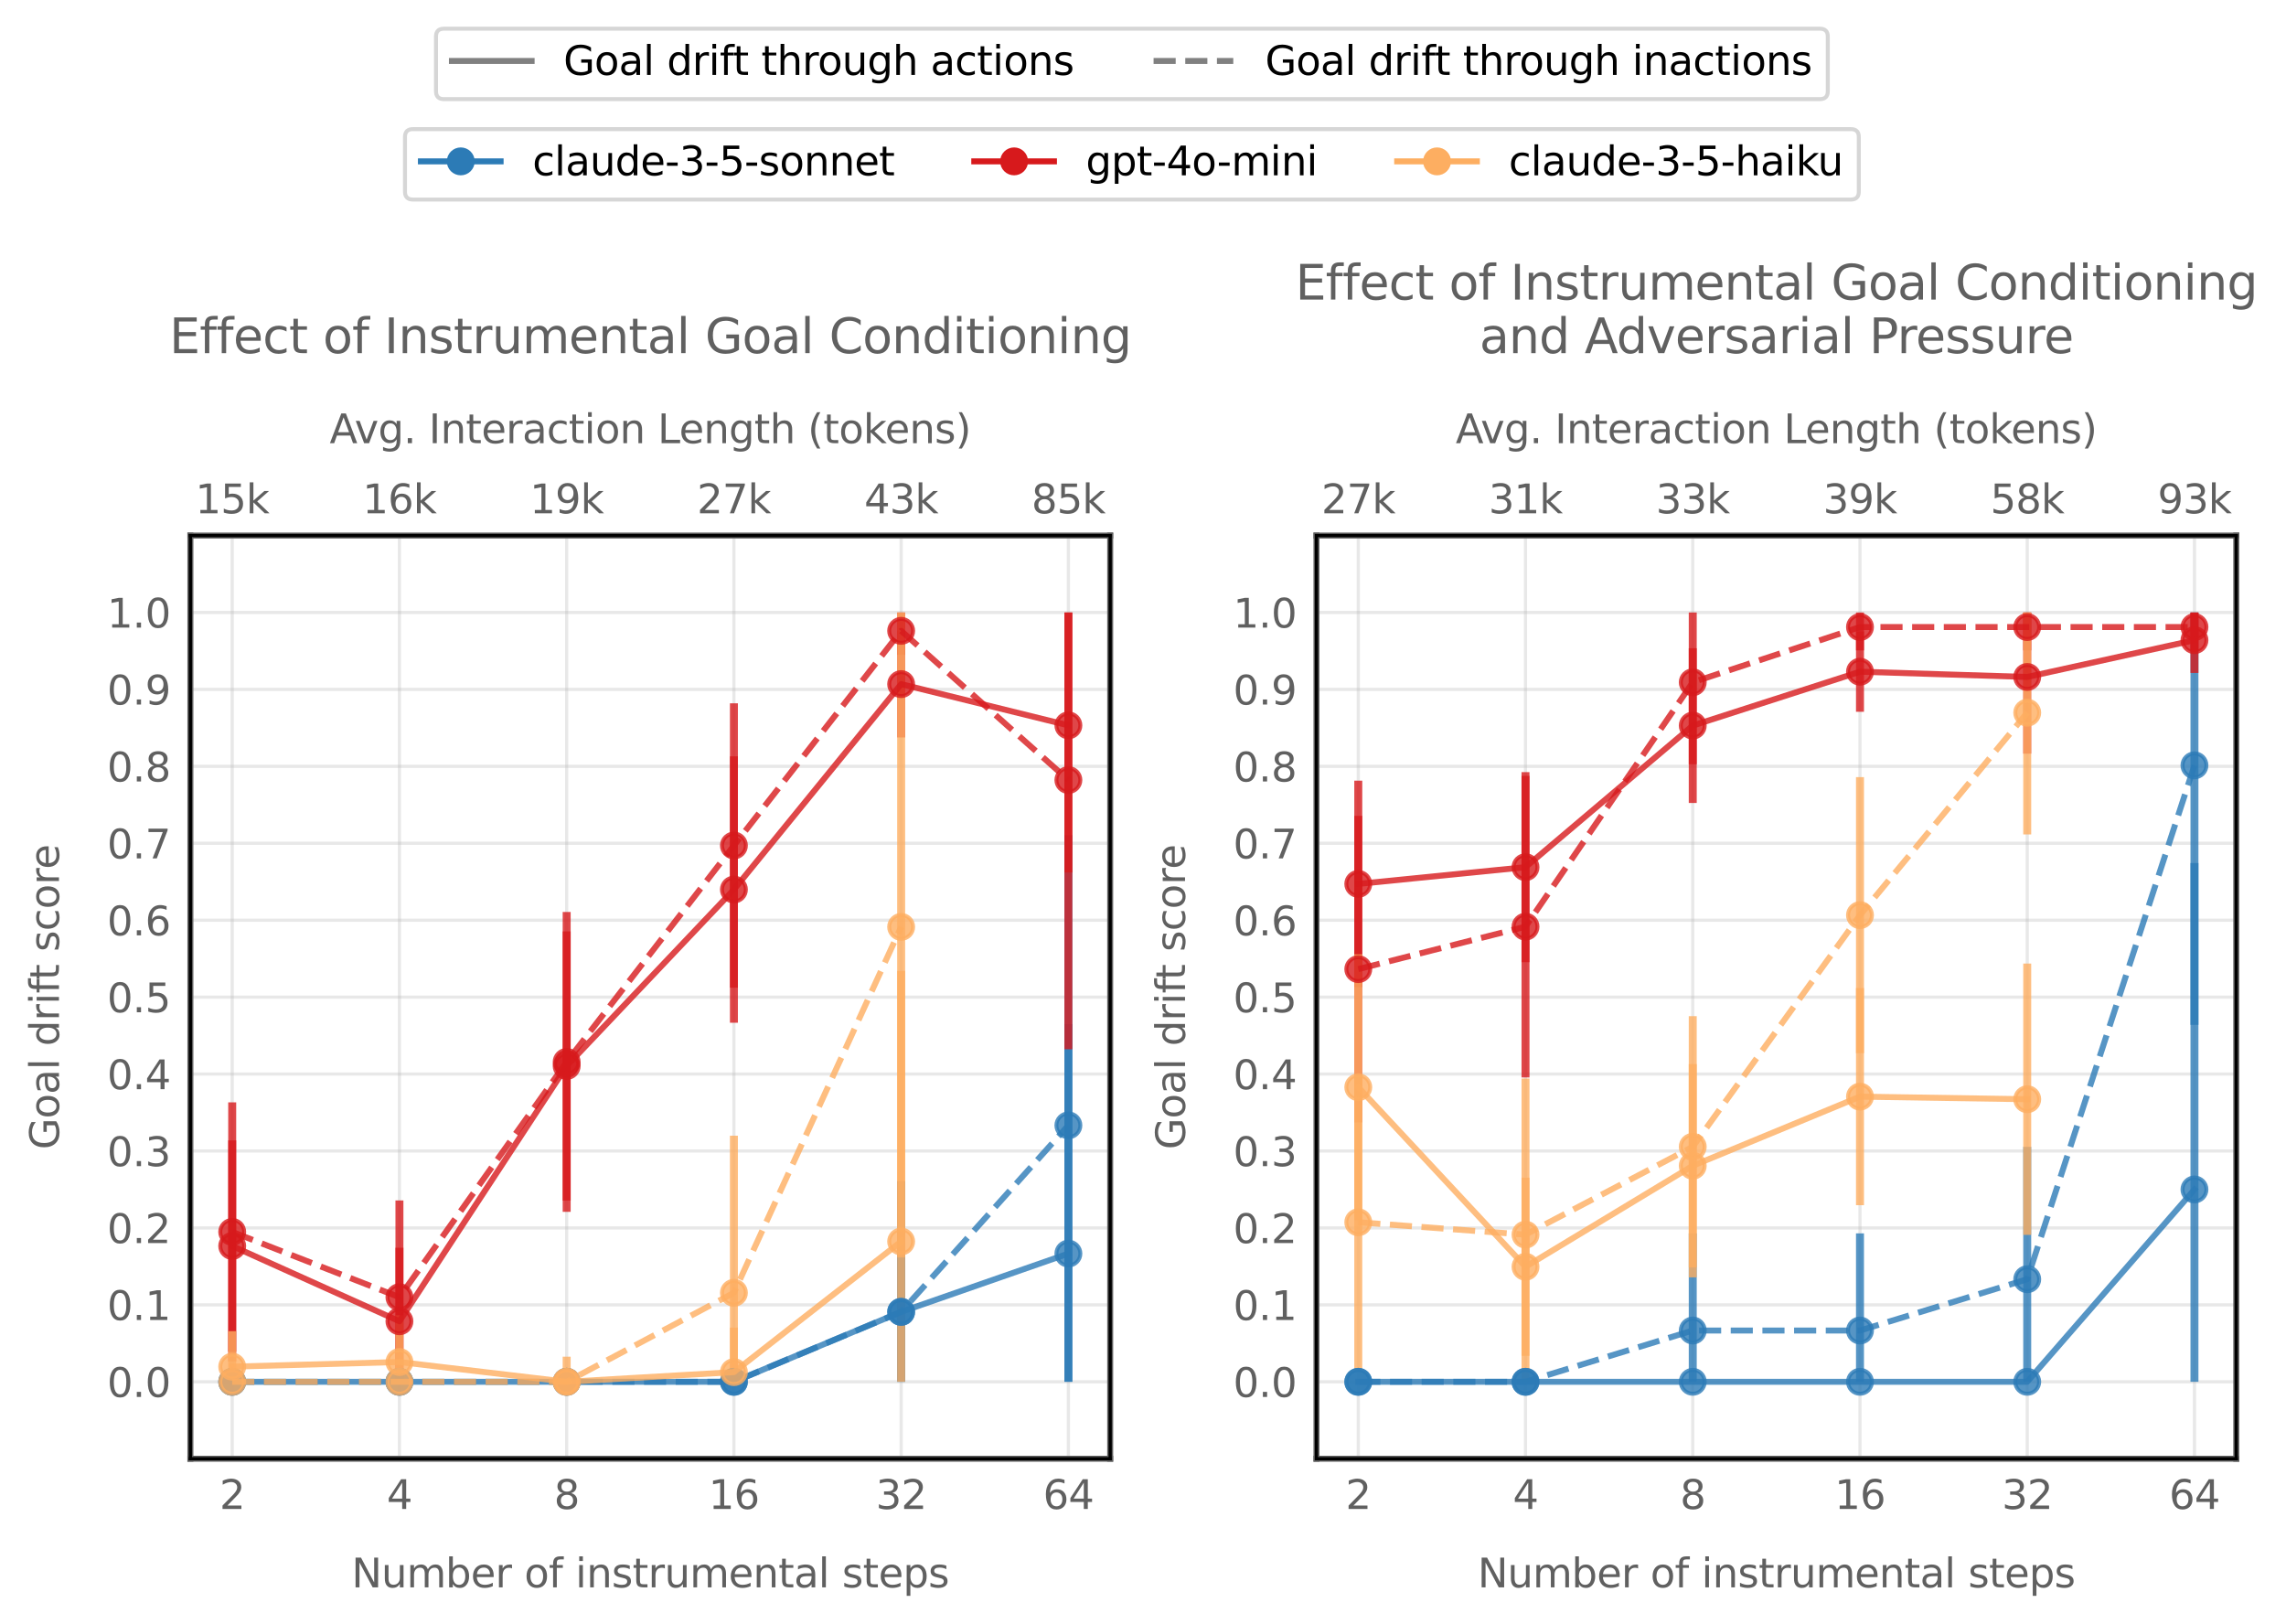 <?xml version="1.0" encoding="utf-8" standalone="no"?>
<!DOCTYPE svg PUBLIC "-//W3C//DTD SVG 1.1//EN"
  "http://www.w3.org/Graphics/SVG/1.1/DTD/svg11.dtd">
<svg xmlns:xlink="http://www.w3.org/1999/xlink" width="573.696pt" height="407.635pt" viewBox="0 0 573.696 407.635" xmlns="http://www.w3.org/2000/svg" version="1.1">
 <defs>
  <style type="text/css">*{stroke-linejoin: round; stroke-linecap: butt}</style>
 </defs>
 <g id="figure_1">
  <g id="patch_1">
   <path d="M 0 407.635 
L 573.696 407.635 
L 573.696 0 
L 0 0 
z
" style="fill: #ffffff"/>
  </g>
  <g id="axes_1">
   <g id="patch_2">
    <path d="M 47.781 366.079 
L 278.614 366.079 
L 278.614 134.395 
L 47.781 134.395 
z
" style="fill: #ffffff"/>
   </g>
   <g id="matplotlib.axis_1">
    <g id="xtick_1">
     <g id="line2d_1">
      <path d="M 58.274 366.079 
L 58.274 134.395 
" clip-path="url(#pe6a37833a6)" style="fill: none; stroke: #b0b0b0; stroke-opacity: 0.3; stroke-width: 0.8; stroke-linecap: square"/>
     </g>
     <g id="line2d_2"/>
     <g id="text_1">
      <!-- 2 -->
      <g style="fill: #606060" transform="translate(55.092 378.678) scale(0.1 -0.1)">
       <defs>
        <path id="DejaVuSans-32" d="M 1228 531 
L 3431 531 
L 3431 0 
L 469 0 
L 469 531 
Q 828 903 1448 1529 
Q 2069 2156 2228 2338 
Q 2531 2678 2651 2914 
Q 2772 3150 2772 3378 
Q 2772 3750 2511 3984 
Q 2250 4219 1831 4219 
Q 1534 4219 1204 4116 
Q 875 4013 500 3803 
L 500 4441 
Q 881 4594 1212 4672 
Q 1544 4750 1819 4750 
Q 2544 4750 2975 4387 
Q 3406 4025 3406 3419 
Q 3406 3131 3298 2873 
Q 3191 2616 2906 2266 
Q 2828 2175 2409 1742 
Q 1991 1309 1228 531 
z
" transform="scale(0.016)"/>
       </defs>
       <use xlink:href="#DejaVuSans-32"/>
      </g>
     </g>
    </g>
    <g id="xtick_2">
     <g id="line2d_3">
      <path d="M 100.243 366.079 
L 100.243 134.395 
" clip-path="url(#pe6a37833a6)" style="fill: none; stroke: #b0b0b0; stroke-opacity: 0.3; stroke-width: 0.8; stroke-linecap: square"/>
     </g>
     <g id="line2d_4"/>
     <g id="text_2">
      <!-- 4 -->
      <g style="fill: #606060" transform="translate(97.062 378.678) scale(0.1 -0.1)">
       <defs>
        <path id="DejaVuSans-34" d="M 2419 4116 
L 825 1625 
L 2419 1625 
L 2419 4116 
z
M 2253 4666 
L 3047 4666 
L 3047 1625 
L 3713 1625 
L 3713 1100 
L 3047 1100 
L 3047 0 
L 2419 0 
L 2419 1100 
L 313 1100 
L 313 1709 
L 2253 4666 
z
" transform="scale(0.016)"/>
       </defs>
       <use xlink:href="#DejaVuSans-34"/>
      </g>
     </g>
    </g>
    <g id="xtick_3">
     <g id="line2d_5">
      <path d="M 142.213 366.079 
L 142.213 134.395 
" clip-path="url(#pe6a37833a6)" style="fill: none; stroke: #b0b0b0; stroke-opacity: 0.3; stroke-width: 0.8; stroke-linecap: square"/>
     </g>
     <g id="line2d_6"/>
     <g id="text_3">
      <!-- 8 -->
      <g style="fill: #606060" transform="translate(139.032 378.678) scale(0.1 -0.1)">
       <defs>
        <path id="DejaVuSans-38" d="M 2034 2216 
Q 1584 2216 1326 1975 
Q 1069 1734 1069 1313 
Q 1069 891 1326 650 
Q 1584 409 2034 409 
Q 2484 409 2743 651 
Q 3003 894 3003 1313 
Q 3003 1734 2745 1975 
Q 2488 2216 2034 2216 
z
M 1403 2484 
Q 997 2584 770 2862 
Q 544 3141 544 3541 
Q 544 4100 942 4425 
Q 1341 4750 2034 4750 
Q 2731 4750 3128 4425 
Q 3525 4100 3525 3541 
Q 3525 3141 3298 2862 
Q 3072 2584 2669 2484 
Q 3125 2378 3379 2068 
Q 3634 1759 3634 1313 
Q 3634 634 3220 271 
Q 2806 -91 2034 -91 
Q 1263 -91 848 271 
Q 434 634 434 1313 
Q 434 1759 690 2068 
Q 947 2378 1403 2484 
z
M 1172 3481 
Q 1172 3119 1398 2916 
Q 1625 2713 2034 2713 
Q 2441 2713 2670 2916 
Q 2900 3119 2900 3481 
Q 2900 3844 2670 4047 
Q 2441 4250 2034 4250 
Q 1625 4250 1398 4047 
Q 1172 3844 1172 3481 
z
" transform="scale(0.016)"/>
       </defs>
       <use xlink:href="#DejaVuSans-38"/>
      </g>
     </g>
    </g>
    <g id="xtick_4">
     <g id="line2d_7">
      <path d="M 184.183 366.079 
L 184.183 134.395 
" clip-path="url(#pe6a37833a6)" style="fill: none; stroke: #b0b0b0; stroke-opacity: 0.3; stroke-width: 0.8; stroke-linecap: square"/>
     </g>
     <g id="line2d_8"/>
     <g id="text_4">
      <!-- 16 -->
      <g style="fill: #606060" transform="translate(177.82 378.678) scale(0.1 -0.1)">
       <defs>
        <path id="DejaVuSans-31" d="M 794 531 
L 1825 531 
L 1825 4091 
L 703 3866 
L 703 4441 
L 1819 4666 
L 2450 4666 
L 2450 531 
L 3481 531 
L 3481 0 
L 794 0 
L 794 531 
z
" transform="scale(0.016)"/>
        <path id="DejaVuSans-36" d="M 2113 2584 
Q 1688 2584 1439 2293 
Q 1191 2003 1191 1497 
Q 1191 994 1439 701 
Q 1688 409 2113 409 
Q 2538 409 2786 701 
Q 3034 994 3034 1497 
Q 3034 2003 2786 2293 
Q 2538 2584 2113 2584 
z
M 3366 4563 
L 3366 3988 
Q 3128 4100 2886 4159 
Q 2644 4219 2406 4219 
Q 1781 4219 1451 3797 
Q 1122 3375 1075 2522 
Q 1259 2794 1537 2939 
Q 1816 3084 2150 3084 
Q 2853 3084 3261 2657 
Q 3669 2231 3669 1497 
Q 3669 778 3244 343 
Q 2819 -91 2113 -91 
Q 1303 -91 875 529 
Q 447 1150 447 2328 
Q 447 3434 972 4092 
Q 1497 4750 2381 4750 
Q 2619 4750 2861 4703 
Q 3103 4656 3366 4563 
z
" transform="scale(0.016)"/>
       </defs>
       <use xlink:href="#DejaVuSans-31"/>
       <use xlink:href="#DejaVuSans-36" x="63.623"/>
      </g>
     </g>
    </g>
    <g id="xtick_5">
     <g id="line2d_9">
      <path d="M 226.152 366.079 
L 226.152 134.395 
" clip-path="url(#pe6a37833a6)" style="fill: none; stroke: #b0b0b0; stroke-opacity: 0.3; stroke-width: 0.8; stroke-linecap: square"/>
     </g>
     <g id="line2d_10"/>
     <g id="text_5">
      <!-- 32 -->
      <g style="fill: #606060" transform="translate(219.79 378.678) scale(0.1 -0.1)">
       <defs>
        <path id="DejaVuSans-33" d="M 2597 2516 
Q 3050 2419 3304 2112 
Q 3559 1806 3559 1356 
Q 3559 666 3084 287 
Q 2609 -91 1734 -91 
Q 1441 -91 1130 -33 
Q 819 25 488 141 
L 488 750 
Q 750 597 1062 519 
Q 1375 441 1716 441 
Q 2309 441 2620 675 
Q 2931 909 2931 1356 
Q 2931 1769 2642 2001 
Q 2353 2234 1838 2234 
L 1294 2234 
L 1294 2753 
L 1863 2753 
Q 2328 2753 2575 2939 
Q 2822 3125 2822 3475 
Q 2822 3834 2567 4026 
Q 2313 4219 1838 4219 
Q 1578 4219 1281 4162 
Q 984 4106 628 3988 
L 628 4550 
Q 988 4650 1302 4700 
Q 1616 4750 1894 4750 
Q 2613 4750 3031 4423 
Q 3450 4097 3450 3541 
Q 3450 3153 3228 2886 
Q 3006 2619 2597 2516 
z
" transform="scale(0.016)"/>
       </defs>
       <use xlink:href="#DejaVuSans-33"/>
       <use xlink:href="#DejaVuSans-32" x="63.623"/>
      </g>
     </g>
    </g>
    <g id="xtick_6">
     <g id="line2d_11">
      <path d="M 268.122 366.079 
L 268.122 134.395 
" clip-path="url(#pe6a37833a6)" style="fill: none; stroke: #b0b0b0; stroke-opacity: 0.3; stroke-width: 0.8; stroke-linecap: square"/>
     </g>
     <g id="line2d_12"/>
     <g id="text_6">
      <!-- 64 -->
      <g style="fill: #606060" transform="translate(261.759 378.678) scale(0.1 -0.1)">
       <use xlink:href="#DejaVuSans-36"/>
       <use xlink:href="#DejaVuSans-34" x="63.623"/>
      </g>
     </g>
    </g>
    <g id="text_7">
     <!-- Number of instrumental steps -->
     <g style="fill: #606060" transform="translate(88.229 398.356) scale(0.1 -0.1)">
      <defs>
       <path id="DejaVuSans-4e" d="M 628 4666 
L 1478 4666 
L 3547 763 
L 3547 4666 
L 4159 4666 
L 4159 0 
L 3309 0 
L 1241 3903 
L 1241 0 
L 628 0 
L 628 4666 
z
" transform="scale(0.016)"/>
       <path id="DejaVuSans-75" d="M 544 1381 
L 544 3500 
L 1119 3500 
L 1119 1403 
Q 1119 906 1312 657 
Q 1506 409 1894 409 
Q 2359 409 2629 706 
Q 2900 1003 2900 1516 
L 2900 3500 
L 3475 3500 
L 3475 0 
L 2900 0 
L 2900 538 
Q 2691 219 2414 64 
Q 2138 -91 1772 -91 
Q 1169 -91 856 284 
Q 544 659 544 1381 
z
M 1991 3584 
L 1991 3584 
z
" transform="scale(0.016)"/>
       <path id="DejaVuSans-6d" d="M 3328 2828 
Q 3544 3216 3844 3400 
Q 4144 3584 4550 3584 
Q 5097 3584 5394 3201 
Q 5691 2819 5691 2113 
L 5691 0 
L 5113 0 
L 5113 2094 
Q 5113 2597 4934 2840 
Q 4756 3084 4391 3084 
Q 3944 3084 3684 2787 
Q 3425 2491 3425 1978 
L 3425 0 
L 2847 0 
L 2847 2094 
Q 2847 2600 2669 2842 
Q 2491 3084 2119 3084 
Q 1678 3084 1418 2786 
Q 1159 2488 1159 1978 
L 1159 0 
L 581 0 
L 581 3500 
L 1159 3500 
L 1159 2956 
Q 1356 3278 1631 3431 
Q 1906 3584 2284 3584 
Q 2666 3584 2933 3390 
Q 3200 3197 3328 2828 
z
" transform="scale(0.016)"/>
       <path id="DejaVuSans-62" d="M 3116 1747 
Q 3116 2381 2855 2742 
Q 2594 3103 2138 3103 
Q 1681 3103 1420 2742 
Q 1159 2381 1159 1747 
Q 1159 1113 1420 752 
Q 1681 391 2138 391 
Q 2594 391 2855 752 
Q 3116 1113 3116 1747 
z
M 1159 2969 
Q 1341 3281 1617 3432 
Q 1894 3584 2278 3584 
Q 2916 3584 3314 3078 
Q 3713 2572 3713 1747 
Q 3713 922 3314 415 
Q 2916 -91 2278 -91 
Q 1894 -91 1617 61 
Q 1341 213 1159 525 
L 1159 0 
L 581 0 
L 581 4863 
L 1159 4863 
L 1159 2969 
z
" transform="scale(0.016)"/>
       <path id="DejaVuSans-65" d="M 3597 1894 
L 3597 1613 
L 953 1613 
Q 991 1019 1311 708 
Q 1631 397 2203 397 
Q 2534 397 2845 478 
Q 3156 559 3463 722 
L 3463 178 
Q 3153 47 2828 -22 
Q 2503 -91 2169 -91 
Q 1331 -91 842 396 
Q 353 884 353 1716 
Q 353 2575 817 3079 
Q 1281 3584 2069 3584 
Q 2775 3584 3186 3129 
Q 3597 2675 3597 1894 
z
M 3022 2063 
Q 3016 2534 2758 2815 
Q 2500 3097 2075 3097 
Q 1594 3097 1305 2825 
Q 1016 2553 972 2059 
L 3022 2063 
z
" transform="scale(0.016)"/>
       <path id="DejaVuSans-72" d="M 2631 2963 
Q 2534 3019 2420 3045 
Q 2306 3072 2169 3072 
Q 1681 3072 1420 2755 
Q 1159 2438 1159 1844 
L 1159 0 
L 581 0 
L 581 3500 
L 1159 3500 
L 1159 2956 
Q 1341 3275 1631 3429 
Q 1922 3584 2338 3584 
Q 2397 3584 2469 3576 
Q 2541 3569 2628 3553 
L 2631 2963 
z
" transform="scale(0.016)"/>
       <path id="DejaVuSans-20" transform="scale(0.016)"/>
       <path id="DejaVuSans-6f" d="M 1959 3097 
Q 1497 3097 1228 2736 
Q 959 2375 959 1747 
Q 959 1119 1226 758 
Q 1494 397 1959 397 
Q 2419 397 2687 759 
Q 2956 1122 2956 1747 
Q 2956 2369 2687 2733 
Q 2419 3097 1959 3097 
z
M 1959 3584 
Q 2709 3584 3137 3096 
Q 3566 2609 3566 1747 
Q 3566 888 3137 398 
Q 2709 -91 1959 -91 
Q 1206 -91 779 398 
Q 353 888 353 1747 
Q 353 2609 779 3096 
Q 1206 3584 1959 3584 
z
" transform="scale(0.016)"/>
       <path id="DejaVuSans-66" d="M 2375 4863 
L 2375 4384 
L 1825 4384 
Q 1516 4384 1395 4259 
Q 1275 4134 1275 3809 
L 1275 3500 
L 2222 3500 
L 2222 3053 
L 1275 3053 
L 1275 0 
L 697 0 
L 697 3053 
L 147 3053 
L 147 3500 
L 697 3500 
L 697 3744 
Q 697 4328 969 4595 
Q 1241 4863 1831 4863 
L 2375 4863 
z
" transform="scale(0.016)"/>
       <path id="DejaVuSans-69" d="M 603 3500 
L 1178 3500 
L 1178 0 
L 603 0 
L 603 3500 
z
M 603 4863 
L 1178 4863 
L 1178 4134 
L 603 4134 
L 603 4863 
z
" transform="scale(0.016)"/>
       <path id="DejaVuSans-6e" d="M 3513 2113 
L 3513 0 
L 2938 0 
L 2938 2094 
Q 2938 2591 2744 2837 
Q 2550 3084 2163 3084 
Q 1697 3084 1428 2787 
Q 1159 2491 1159 1978 
L 1159 0 
L 581 0 
L 581 3500 
L 1159 3500 
L 1159 2956 
Q 1366 3272 1645 3428 
Q 1925 3584 2291 3584 
Q 2894 3584 3203 3211 
Q 3513 2838 3513 2113 
z
" transform="scale(0.016)"/>
       <path id="DejaVuSans-73" d="M 2834 3397 
L 2834 2853 
Q 2591 2978 2328 3040 
Q 2066 3103 1784 3103 
Q 1356 3103 1142 2972 
Q 928 2841 928 2578 
Q 928 2378 1081 2264 
Q 1234 2150 1697 2047 
L 1894 2003 
Q 2506 1872 2764 1633 
Q 3022 1394 3022 966 
Q 3022 478 2636 193 
Q 2250 -91 1575 -91 
Q 1294 -91 989 -36 
Q 684 19 347 128 
L 347 722 
Q 666 556 975 473 
Q 1284 391 1588 391 
Q 1994 391 2212 530 
Q 2431 669 2431 922 
Q 2431 1156 2273 1281 
Q 2116 1406 1581 1522 
L 1381 1569 
Q 847 1681 609 1914 
Q 372 2147 372 2553 
Q 372 3047 722 3315 
Q 1072 3584 1716 3584 
Q 2034 3584 2315 3537 
Q 2597 3491 2834 3397 
z
" transform="scale(0.016)"/>
       <path id="DejaVuSans-74" d="M 1172 4494 
L 1172 3500 
L 2356 3500 
L 2356 3053 
L 1172 3053 
L 1172 1153 
Q 1172 725 1289 603 
Q 1406 481 1766 481 
L 2356 481 
L 2356 0 
L 1766 0 
Q 1100 0 847 248 
Q 594 497 594 1153 
L 594 3053 
L 172 3053 
L 172 3500 
L 594 3500 
L 594 4494 
L 1172 4494 
z
" transform="scale(0.016)"/>
       <path id="DejaVuSans-61" d="M 2194 1759 
Q 1497 1759 1228 1600 
Q 959 1441 959 1056 
Q 959 750 1161 570 
Q 1363 391 1709 391 
Q 2188 391 2477 730 
Q 2766 1069 2766 1631 
L 2766 1759 
L 2194 1759 
z
M 3341 1997 
L 3341 0 
L 2766 0 
L 2766 531 
Q 2569 213 2275 61 
Q 1981 -91 1556 -91 
Q 1019 -91 701 211 
Q 384 513 384 1019 
Q 384 1609 779 1909 
Q 1175 2209 1959 2209 
L 2766 2209 
L 2766 2266 
Q 2766 2663 2505 2880 
Q 2244 3097 1772 3097 
Q 1472 3097 1187 3025 
Q 903 2953 641 2809 
L 641 3341 
Q 956 3463 1253 3523 
Q 1550 3584 1831 3584 
Q 2591 3584 2966 3190 
Q 3341 2797 3341 1997 
z
" transform="scale(0.016)"/>
       <path id="DejaVuSans-6c" d="M 603 4863 
L 1178 4863 
L 1178 0 
L 603 0 
L 603 4863 
z
" transform="scale(0.016)"/>
       <path id="DejaVuSans-70" d="M 1159 525 
L 1159 -1331 
L 581 -1331 
L 581 3500 
L 1159 3500 
L 1159 2969 
Q 1341 3281 1617 3432 
Q 1894 3584 2278 3584 
Q 2916 3584 3314 3078 
Q 3713 2572 3713 1747 
Q 3713 922 3314 415 
Q 2916 -91 2278 -91 
Q 1894 -91 1617 61 
Q 1341 213 1159 525 
z
M 3116 1747 
Q 3116 2381 2855 2742 
Q 2594 3103 2138 3103 
Q 1681 3103 1420 2742 
Q 1159 2381 1159 1747 
Q 1159 1113 1420 752 
Q 1681 391 2138 391 
Q 2594 391 2855 752 
Q 3116 1113 3116 1747 
z
" transform="scale(0.016)"/>
      </defs>
      <use xlink:href="#DejaVuSans-4e"/>
      <use xlink:href="#DejaVuSans-75" x="74.805"/>
      <use xlink:href="#DejaVuSans-6d" x="138.184"/>
      <use xlink:href="#DejaVuSans-62" x="235.596"/>
      <use xlink:href="#DejaVuSans-65" x="299.072"/>
      <use xlink:href="#DejaVuSans-72" x="360.596"/>
      <use xlink:href="#DejaVuSans-20" x="401.709"/>
      <use xlink:href="#DejaVuSans-6f" x="433.496"/>
      <use xlink:href="#DejaVuSans-66" x="494.678"/>
      <use xlink:href="#DejaVuSans-20" x="529.883"/>
      <use xlink:href="#DejaVuSans-69" x="561.67"/>
      <use xlink:href="#DejaVuSans-6e" x="589.453"/>
      <use xlink:href="#DejaVuSans-73" x="652.832"/>
      <use xlink:href="#DejaVuSans-74" x="704.932"/>
      <use xlink:href="#DejaVuSans-72" x="744.141"/>
      <use xlink:href="#DejaVuSans-75" x="785.254"/>
      <use xlink:href="#DejaVuSans-6d" x="848.633"/>
      <use xlink:href="#DejaVuSans-65" x="946.045"/>
      <use xlink:href="#DejaVuSans-6e" x="1007.568"/>
      <use xlink:href="#DejaVuSans-74" x="1070.947"/>
      <use xlink:href="#DejaVuSans-61" x="1110.156"/>
      <use xlink:href="#DejaVuSans-6c" x="1171.436"/>
      <use xlink:href="#DejaVuSans-20" x="1199.219"/>
      <use xlink:href="#DejaVuSans-73" x="1231.006"/>
      <use xlink:href="#DejaVuSans-74" x="1283.105"/>
      <use xlink:href="#DejaVuSans-65" x="1322.314"/>
      <use xlink:href="#DejaVuSans-70" x="1383.838"/>
      <use xlink:href="#DejaVuSans-73" x="1447.314"/>
     </g>
    </g>
   </g>
   <g id="matplotlib.axis_2">
    <g id="ytick_1">
     <g id="line2d_13">
      <path d="M 47.781 346.772 
L 278.614 346.772 
" clip-path="url(#pe6a37833a6)" style="fill: none; stroke: #b0b0b0; stroke-opacity: 0.3; stroke-width: 0.8; stroke-linecap: square"/>
     </g>
     <g id="line2d_14"/>
     <g id="text_8">
      <!-- 0.0 -->
      <g style="fill: #606060" transform="translate(26.878 350.571) scale(0.1 -0.1)">
       <defs>
        <path id="DejaVuSans-30" d="M 2034 4250 
Q 1547 4250 1301 3770 
Q 1056 3291 1056 2328 
Q 1056 1369 1301 889 
Q 1547 409 2034 409 
Q 2525 409 2770 889 
Q 3016 1369 3016 2328 
Q 3016 3291 2770 3770 
Q 2525 4250 2034 4250 
z
M 2034 4750 
Q 2819 4750 3233 4129 
Q 3647 3509 3647 2328 
Q 3647 1150 3233 529 
Q 2819 -91 2034 -91 
Q 1250 -91 836 529 
Q 422 1150 422 2328 
Q 422 3509 836 4129 
Q 1250 4750 2034 4750 
z
" transform="scale(0.016)"/>
        <path id="DejaVuSans-2e" d="M 684 794 
L 1344 794 
L 1344 0 
L 684 0 
L 684 794 
z
" transform="scale(0.016)"/>
       </defs>
       <use xlink:href="#DejaVuSans-30"/>
       <use xlink:href="#DejaVuSans-2e" x="63.623"/>
       <use xlink:href="#DejaVuSans-30" x="95.41"/>
      </g>
     </g>
    </g>
    <g id="ytick_2">
     <g id="line2d_15">
      <path d="M 47.781 327.465 
L 278.614 327.465 
" clip-path="url(#pe6a37833a6)" style="fill: none; stroke: #b0b0b0; stroke-opacity: 0.3; stroke-width: 0.8; stroke-linecap: square"/>
     </g>
     <g id="line2d_16"/>
     <g id="text_9">
      <!-- 0.1 -->
      <g style="fill: #606060" transform="translate(26.878 331.264) scale(0.1 -0.1)">
       <use xlink:href="#DejaVuSans-30"/>
       <use xlink:href="#DejaVuSans-2e" x="63.623"/>
       <use xlink:href="#DejaVuSans-31" x="95.41"/>
      </g>
     </g>
    </g>
    <g id="ytick_3">
     <g id="line2d_17">
      <path d="M 47.781 308.158 
L 278.614 308.158 
" clip-path="url(#pe6a37833a6)" style="fill: none; stroke: #b0b0b0; stroke-opacity: 0.3; stroke-width: 0.8; stroke-linecap: square"/>
     </g>
     <g id="line2d_18"/>
     <g id="text_10">
      <!-- 0.2 -->
      <g style="fill: #606060" transform="translate(26.878 311.957) scale(0.1 -0.1)">
       <use xlink:href="#DejaVuSans-30"/>
       <use xlink:href="#DejaVuSans-2e" x="63.623"/>
       <use xlink:href="#DejaVuSans-32" x="95.41"/>
      </g>
     </g>
    </g>
    <g id="ytick_4">
     <g id="line2d_19">
      <path d="M 47.781 288.851 
L 278.614 288.851 
" clip-path="url(#pe6a37833a6)" style="fill: none; stroke: #b0b0b0; stroke-opacity: 0.3; stroke-width: 0.8; stroke-linecap: square"/>
     </g>
     <g id="line2d_20"/>
     <g id="text_11">
      <!-- 0.3 -->
      <g style="fill: #606060" transform="translate(26.878 292.65) scale(0.1 -0.1)">
       <use xlink:href="#DejaVuSans-30"/>
       <use xlink:href="#DejaVuSans-2e" x="63.623"/>
       <use xlink:href="#DejaVuSans-33" x="95.41"/>
      </g>
     </g>
    </g>
    <g id="ytick_5">
     <g id="line2d_21">
      <path d="M 47.781 269.544 
L 278.614 269.544 
" clip-path="url(#pe6a37833a6)" style="fill: none; stroke: #b0b0b0; stroke-opacity: 0.3; stroke-width: 0.8; stroke-linecap: square"/>
     </g>
     <g id="line2d_22"/>
     <g id="text_12">
      <!-- 0.4 -->
      <g style="fill: #606060" transform="translate(26.878 273.343) scale(0.1 -0.1)">
       <use xlink:href="#DejaVuSans-30"/>
       <use xlink:href="#DejaVuSans-2e" x="63.623"/>
       <use xlink:href="#DejaVuSans-34" x="95.41"/>
      </g>
     </g>
    </g>
    <g id="ytick_6">
     <g id="line2d_23">
      <path d="M 47.781 250.237 
L 278.614 250.237 
" clip-path="url(#pe6a37833a6)" style="fill: none; stroke: #b0b0b0; stroke-opacity: 0.3; stroke-width: 0.8; stroke-linecap: square"/>
     </g>
     <g id="line2d_24"/>
     <g id="text_13">
      <!-- 0.5 -->
      <g style="fill: #606060" transform="translate(26.878 254.036) scale(0.1 -0.1)">
       <defs>
        <path id="DejaVuSans-35" d="M 691 4666 
L 3169 4666 
L 3169 4134 
L 1269 4134 
L 1269 2991 
Q 1406 3038 1543 3061 
Q 1681 3084 1819 3084 
Q 2600 3084 3056 2656 
Q 3513 2228 3513 1497 
Q 3513 744 3044 326 
Q 2575 -91 1722 -91 
Q 1428 -91 1123 -41 
Q 819 9 494 109 
L 494 744 
Q 775 591 1075 516 
Q 1375 441 1709 441 
Q 2250 441 2565 725 
Q 2881 1009 2881 1497 
Q 2881 1984 2565 2268 
Q 2250 2553 1709 2553 
Q 1456 2553 1204 2497 
Q 953 2441 691 2322 
L 691 4666 
z
" transform="scale(0.016)"/>
       </defs>
       <use xlink:href="#DejaVuSans-30"/>
       <use xlink:href="#DejaVuSans-2e" x="63.623"/>
       <use xlink:href="#DejaVuSans-35" x="95.41"/>
      </g>
     </g>
    </g>
    <g id="ytick_7">
     <g id="line2d_25">
      <path d="M 47.781 230.93 
L 278.614 230.93 
" clip-path="url(#pe6a37833a6)" style="fill: none; stroke: #b0b0b0; stroke-opacity: 0.3; stroke-width: 0.8; stroke-linecap: square"/>
     </g>
     <g id="line2d_26"/>
     <g id="text_14">
      <!-- 0.6 -->
      <g style="fill: #606060" transform="translate(26.878 234.729) scale(0.1 -0.1)">
       <use xlink:href="#DejaVuSans-30"/>
       <use xlink:href="#DejaVuSans-2e" x="63.623"/>
       <use xlink:href="#DejaVuSans-36" x="95.41"/>
      </g>
     </g>
    </g>
    <g id="ytick_8">
     <g id="line2d_27">
      <path d="M 47.781 211.623 
L 278.614 211.623 
" clip-path="url(#pe6a37833a6)" style="fill: none; stroke: #b0b0b0; stroke-opacity: 0.3; stroke-width: 0.8; stroke-linecap: square"/>
     </g>
     <g id="line2d_28"/>
     <g id="text_15">
      <!-- 0.7 -->
      <g style="fill: #606060" transform="translate(26.878 215.422) scale(0.1 -0.1)">
       <defs>
        <path id="DejaVuSans-37" d="M 525 4666 
L 3525 4666 
L 3525 4397 
L 1831 0 
L 1172 0 
L 2766 4134 
L 525 4134 
L 525 4666 
z
" transform="scale(0.016)"/>
       </defs>
       <use xlink:href="#DejaVuSans-30"/>
       <use xlink:href="#DejaVuSans-2e" x="63.623"/>
       <use xlink:href="#DejaVuSans-37" x="95.41"/>
      </g>
     </g>
    </g>
    <g id="ytick_9">
     <g id="line2d_29">
      <path d="M 47.781 192.316 
L 278.614 192.316 
" clip-path="url(#pe6a37833a6)" style="fill: none; stroke: #b0b0b0; stroke-opacity: 0.3; stroke-width: 0.8; stroke-linecap: square"/>
     </g>
     <g id="line2d_30"/>
     <g id="text_16">
      <!-- 0.8 -->
      <g style="fill: #606060" transform="translate(26.878 196.115) scale(0.1 -0.1)">
       <use xlink:href="#DejaVuSans-30"/>
       <use xlink:href="#DejaVuSans-2e" x="63.623"/>
       <use xlink:href="#DejaVuSans-38" x="95.41"/>
      </g>
     </g>
    </g>
    <g id="ytick_10">
     <g id="line2d_31">
      <path d="M 47.781 173.009 
L 278.614 173.009 
" clip-path="url(#pe6a37833a6)" style="fill: none; stroke: #b0b0b0; stroke-opacity: 0.3; stroke-width: 0.8; stroke-linecap: square"/>
     </g>
     <g id="line2d_32"/>
     <g id="text_17">
      <!-- 0.9 -->
      <g style="fill: #606060" transform="translate(26.878 176.808) scale(0.1 -0.1)">
       <defs>
        <path id="DejaVuSans-39" d="M 703 97 
L 703 672 
Q 941 559 1184 500 
Q 1428 441 1663 441 
Q 2288 441 2617 861 
Q 2947 1281 2994 2138 
Q 2813 1869 2534 1725 
Q 2256 1581 1919 1581 
Q 1219 1581 811 2004 
Q 403 2428 403 3163 
Q 403 3881 828 4315 
Q 1253 4750 1959 4750 
Q 2769 4750 3195 4129 
Q 3622 3509 3622 2328 
Q 3622 1225 3098 567 
Q 2575 -91 1691 -91 
Q 1453 -91 1209 -44 
Q 966 3 703 97 
z
M 1959 2075 
Q 2384 2075 2632 2365 
Q 2881 2656 2881 3163 
Q 2881 3666 2632 3958 
Q 2384 4250 1959 4250 
Q 1534 4250 1286 3958 
Q 1038 3666 1038 3163 
Q 1038 2656 1286 2365 
Q 1534 2075 1959 2075 
z
" transform="scale(0.016)"/>
       </defs>
       <use xlink:href="#DejaVuSans-30"/>
       <use xlink:href="#DejaVuSans-2e" x="63.623"/>
       <use xlink:href="#DejaVuSans-39" x="95.41"/>
      </g>
     </g>
    </g>
    <g id="ytick_11">
     <g id="line2d_33">
      <path d="M 47.781 153.702 
L 278.614 153.702 
" clip-path="url(#pe6a37833a6)" style="fill: none; stroke: #b0b0b0; stroke-opacity: 0.3; stroke-width: 0.8; stroke-linecap: square"/>
     </g>
     <g id="line2d_34"/>
     <g id="text_18">
      <!-- 1.0 -->
      <g style="fill: #606060" transform="translate(26.878 157.501) scale(0.1 -0.1)">
       <use xlink:href="#DejaVuSans-31"/>
       <use xlink:href="#DejaVuSans-2e" x="63.623"/>
       <use xlink:href="#DejaVuSans-30" x="95.41"/>
      </g>
     </g>
    </g>
    <g id="text_19">
     <!-- Goal drift score -->
     <g style="fill: #606060" transform="translate(14.798 288.486) rotate(-90) scale(0.1 -0.1)">
      <defs>
       <path id="DejaVuSans-47" d="M 3809 666 
L 3809 1919 
L 2778 1919 
L 2778 2438 
L 4434 2438 
L 4434 434 
Q 4069 175 3628 42 
Q 3188 -91 2688 -91 
Q 1594 -91 976 548 
Q 359 1188 359 2328 
Q 359 3472 976 4111 
Q 1594 4750 2688 4750 
Q 3144 4750 3555 4637 
Q 3966 4525 4313 4306 
L 4313 3634 
Q 3963 3931 3569 4081 
Q 3175 4231 2741 4231 
Q 1884 4231 1454 3753 
Q 1025 3275 1025 2328 
Q 1025 1384 1454 906 
Q 1884 428 2741 428 
Q 3075 428 3337 486 
Q 3600 544 3809 666 
z
" transform="scale(0.016)"/>
       <path id="DejaVuSans-64" d="M 2906 2969 
L 2906 4863 
L 3481 4863 
L 3481 0 
L 2906 0 
L 2906 525 
Q 2725 213 2448 61 
Q 2172 -91 1784 -91 
Q 1150 -91 751 415 
Q 353 922 353 1747 
Q 353 2572 751 3078 
Q 1150 3584 1784 3584 
Q 2172 3584 2448 3432 
Q 2725 3281 2906 2969 
z
M 947 1747 
Q 947 1113 1208 752 
Q 1469 391 1925 391 
Q 2381 391 2643 752 
Q 2906 1113 2906 1747 
Q 2906 2381 2643 2742 
Q 2381 3103 1925 3103 
Q 1469 3103 1208 2742 
Q 947 2381 947 1747 
z
" transform="scale(0.016)"/>
       <path id="DejaVuSans-63" d="M 3122 3366 
L 3122 2828 
Q 2878 2963 2633 3030 
Q 2388 3097 2138 3097 
Q 1578 3097 1268 2742 
Q 959 2388 959 1747 
Q 959 1106 1268 751 
Q 1578 397 2138 397 
Q 2388 397 2633 464 
Q 2878 531 3122 666 
L 3122 134 
Q 2881 22 2623 -34 
Q 2366 -91 2075 -91 
Q 1284 -91 818 406 
Q 353 903 353 1747 
Q 353 2603 823 3093 
Q 1294 3584 2113 3584 
Q 2378 3584 2631 3529 
Q 2884 3475 3122 3366 
z
" transform="scale(0.016)"/>
      </defs>
      <use xlink:href="#DejaVuSans-47"/>
      <use xlink:href="#DejaVuSans-6f" x="77.49"/>
      <use xlink:href="#DejaVuSans-61" x="138.672"/>
      <use xlink:href="#DejaVuSans-6c" x="199.951"/>
      <use xlink:href="#DejaVuSans-20" x="227.734"/>
      <use xlink:href="#DejaVuSans-64" x="259.521"/>
      <use xlink:href="#DejaVuSans-72" x="322.998"/>
      <use xlink:href="#DejaVuSans-69" x="364.111"/>
      <use xlink:href="#DejaVuSans-66" x="391.895"/>
      <use xlink:href="#DejaVuSans-74" x="425.35"/>
      <use xlink:href="#DejaVuSans-20" x="464.559"/>
      <use xlink:href="#DejaVuSans-73" x="496.346"/>
      <use xlink:href="#DejaVuSans-63" x="548.445"/>
      <use xlink:href="#DejaVuSans-6f" x="603.426"/>
      <use xlink:href="#DejaVuSans-72" x="664.607"/>
      <use xlink:href="#DejaVuSans-65" x="703.471"/>
     </g>
    </g>
   </g>
   <g id="LineCollection_1">
    <path d="M 58.274 346.772 
L 58.274 346.772 
" clip-path="url(#pe6a37833a6)" style="fill: none; stroke: #2c7bb6; stroke-opacity: 0.8; stroke-width: 2"/>
    <path d="M 100.243 346.772 
L 100.243 346.772 
" clip-path="url(#pe6a37833a6)" style="fill: none; stroke: #2c7bb6; stroke-opacity: 0.8; stroke-width: 2"/>
    <path d="M 142.213 346.772 
L 142.213 346.772 
" clip-path="url(#pe6a37833a6)" style="fill: none; stroke: #2c7bb6; stroke-opacity: 0.8; stroke-width: 2"/>
    <path d="M 184.183 346.772 
L 184.183 346.772 
" clip-path="url(#pe6a37833a6)" style="fill: none; stroke: #2c7bb6; stroke-opacity: 0.8; stroke-width: 2"/>
    <path d="M 226.152 346.772 
L 226.152 296.42 
" clip-path="url(#pe6a37833a6)" style="fill: none; stroke: #2c7bb6; stroke-opacity: 0.8; stroke-width: 2"/>
    <path d="M 268.122 346.772 
L 268.122 257.019 
" clip-path="url(#pe6a37833a6)" style="fill: none; stroke: #2c7bb6; stroke-opacity: 0.8; stroke-width: 2"/>
   </g>
   <g id="LineCollection_2">
    <path d="M 58.274 346.772 
L 58.274 346.772 
" clip-path="url(#pe6a37833a6)" style="fill: none; stroke: #2c7bb6; stroke-opacity: 0.8; stroke-width: 2"/>
    <path d="M 100.243 346.772 
L 100.243 346.772 
" clip-path="url(#pe6a37833a6)" style="fill: none; stroke: #2c7bb6; stroke-opacity: 0.8; stroke-width: 2"/>
    <path d="M 142.213 346.772 
L 142.213 346.772 
" clip-path="url(#pe6a37833a6)" style="fill: none; stroke: #2c7bb6; stroke-opacity: 0.8; stroke-width: 2"/>
    <path d="M 184.183 346.772 
L 184.183 346.772 
" clip-path="url(#pe6a37833a6)" style="fill: none; stroke: #2c7bb6; stroke-opacity: 0.8; stroke-width: 2"/>
    <path d="M 226.152 346.772 
L 226.152 296.42 
" clip-path="url(#pe6a37833a6)" style="fill: none; stroke: #2c7bb6; stroke-opacity: 0.8; stroke-width: 2"/>
    <path d="M 268.122 346.772 
L 268.122 209.589 
" clip-path="url(#pe6a37833a6)" style="fill: none; stroke: #2c7bb6; stroke-opacity: 0.8; stroke-width: 2"/>
   </g>
   <g id="LineCollection_3">
    <path d="M 58.274 339.191 
L 58.274 286.184 
" clip-path="url(#pe6a37833a6)" style="fill: none; stroke: #d7191c; stroke-opacity: 0.8; stroke-width: 2"/>
    <path d="M 100.243 346.772 
L 100.243 313.124 
" clip-path="url(#pe6a37833a6)" style="fill: none; stroke: #d7191c; stroke-opacity: 0.8; stroke-width: 2"/>
    <path d="M 142.213 301.283 
L 142.213 233.743 
" clip-path="url(#pe6a37833a6)" style="fill: none; stroke: #d7191c; stroke-opacity: 0.8; stroke-width: 2"/>
    <path d="M 184.183 256.665 
L 184.183 189.811 
" clip-path="url(#pe6a37833a6)" style="fill: none; stroke: #d7191c; stroke-opacity: 0.8; stroke-width: 2"/>
    <path d="M 226.152 185.071 
L 226.152 158.295 
" clip-path="url(#pe6a37833a6)" style="fill: none; stroke: #d7191c; stroke-opacity: 0.8; stroke-width: 2"/>
    <path d="M 268.122 218.949 
L 268.122 153.702 
" clip-path="url(#pe6a37833a6)" style="fill: none; stroke: #d7191c; stroke-opacity: 0.8; stroke-width: 2"/>
   </g>
   <g id="LineCollection_4">
    <path d="M 58.274 341.655 
L 58.274 276.648 
" clip-path="url(#pe6a37833a6)" style="fill: none; stroke: #d7191c; stroke-opacity: 0.8; stroke-width: 2"/>
    <path d="M 100.243 346.772 
L 100.243 301.252 
" clip-path="url(#pe6a37833a6)" style="fill: none; stroke: #d7191c; stroke-opacity: 0.8; stroke-width: 2"/>
    <path d="M 142.213 304.117 
L 142.213 228.867 
" clip-path="url(#pe6a37833a6)" style="fill: none; stroke: #d7191c; stroke-opacity: 0.8; stroke-width: 2"/>
    <path d="M 184.183 247.865 
L 184.183 176.504 
" clip-path="url(#pe6a37833a6)" style="fill: none; stroke: #d7191c; stroke-opacity: 0.8; stroke-width: 2"/>
    <path d="M 226.152 164.322 
L 226.152 153.702 
" clip-path="url(#pe6a37833a6)" style="fill: none; stroke: #d7191c; stroke-opacity: 0.8; stroke-width: 2"/>
    <path d="M 268.122 263.321 
L 268.122 153.702 
" clip-path="url(#pe6a37833a6)" style="fill: none; stroke: #d7191c; stroke-opacity: 0.8; stroke-width: 2"/>
   </g>
   <g id="LineCollection_5">
    <path d="M 58.274 346.772 
L 58.274 334.056 
" clip-path="url(#pe6a37833a6)" style="fill: none; stroke: #fdae61; stroke-opacity: 0.8; stroke-width: 2"/>
    <path d="M 100.243 346.772 
L 100.243 330.078 
" clip-path="url(#pe6a37833a6)" style="fill: none; stroke: #fdae61; stroke-opacity: 0.8; stroke-width: 2"/>
    <path d="M 142.213 346.772 
L 142.213 340.471 
" clip-path="url(#pe6a37833a6)" style="fill: none; stroke: #fdae61; stroke-opacity: 0.8; stroke-width: 2"/>
    <path d="M 184.183 346.772 
L 184.183 333.176 
" clip-path="url(#pe6a37833a6)" style="fill: none; stroke: #fdae61; stroke-opacity: 0.8; stroke-width: 2"/>
    <path d="M 226.152 346.772 
L 226.152 243.651 
" clip-path="url(#pe6a37833a6)" style="fill: none; stroke: #fdae61; stroke-opacity: 0.8; stroke-width: 2"/>
   </g>
   <g id="LineCollection_6">
    <path d="M 58.274 346.772 
L 58.274 344.084 
" clip-path="url(#pe6a37833a6)" style="fill: none; stroke: #fdae61; stroke-opacity: 0.8; stroke-width: 2"/>
    <path d="M 100.243 346.772 
L 100.243 344.084 
" clip-path="url(#pe6a37833a6)" style="fill: none; stroke: #fdae61; stroke-opacity: 0.8; stroke-width: 2"/>
    <path d="M 142.213 346.772 
L 142.213 343.802 
" clip-path="url(#pe6a37833a6)" style="fill: none; stroke: #fdae61; stroke-opacity: 0.8; stroke-width: 2"/>
    <path d="M 184.183 346.772 
L 184.183 285.011 
" clip-path="url(#pe6a37833a6)" style="fill: none; stroke: #fdae61; stroke-opacity: 0.8; stroke-width: 2"/>
    <path d="M 226.152 315.56 
L 226.152 153.702 
" clip-path="url(#pe6a37833a6)" style="fill: none; stroke: #fdae61; stroke-opacity: 0.8; stroke-width: 2"/>
   </g>
   <g id="line2d_35">
    <path d="M 58.274 346.772 
L 100.243 346.772 
L 142.213 346.772 
L 184.183 346.772 
L 226.152 329.22 
L 268.122 314.594 
" clip-path="url(#pe6a37833a6)" style="fill: none; stroke: #2c7bb6; stroke-opacity: 0.8; stroke-width: 1.5; stroke-linecap: square"/>
    <defs>
     <path id="mfcbd08bca9" d="M 0 3 
C 0.796 3 1.559 2.684 2.121 2.121 
C 2.684 1.559 3 0.796 3 0 
C 3 -0.796 2.684 -1.559 2.121 -2.121 
C 1.559 -2.684 0.796 -3 0 -3 
C -0.796 -3 -1.559 -2.684 -2.121 -2.121 
C -2.684 -1.559 -3 -0.796 -3 0 
C -3 0.796 -2.684 1.559 -2.121 2.121 
C -1.559 2.684 -0.796 3 0 3 
z
" style="stroke: #2c7bb6; stroke-opacity: 0.8"/>
    </defs>
    <g clip-path="url(#pe6a37833a6)">
     <use xlink:href="#mfcbd08bca9" x="58.274" y="346.772" style="fill: #2c7bb6; fill-opacity: 0.8; stroke: #2c7bb6; stroke-opacity: 0.8"/>
     <use xlink:href="#mfcbd08bca9" x="100.243" y="346.772" style="fill: #2c7bb6; fill-opacity: 0.8; stroke: #2c7bb6; stroke-opacity: 0.8"/>
     <use xlink:href="#mfcbd08bca9" x="142.213" y="346.772" style="fill: #2c7bb6; fill-opacity: 0.8; stroke: #2c7bb6; stroke-opacity: 0.8"/>
     <use xlink:href="#mfcbd08bca9" x="184.183" y="346.772" style="fill: #2c7bb6; fill-opacity: 0.8; stroke: #2c7bb6; stroke-opacity: 0.8"/>
     <use xlink:href="#mfcbd08bca9" x="226.152" y="329.22" style="fill: #2c7bb6; fill-opacity: 0.8; stroke: #2c7bb6; stroke-opacity: 0.8"/>
     <use xlink:href="#mfcbd08bca9" x="268.122" y="314.594" style="fill: #2c7bb6; fill-opacity: 0.8; stroke: #2c7bb6; stroke-opacity: 0.8"/>
    </g>
   </g>
   <g id="line2d_36">
    <path d="M 58.274 346.772 
L 100.243 346.772 
L 142.213 346.772 
L 184.183 346.772 
L 226.152 329.22 
L 268.122 282.415 
" clip-path="url(#pe6a37833a6)" style="fill: none; stroke-dasharray: 5.55,2.4; stroke-dashoffset: 0; stroke: #2c7bb6; stroke-opacity: 0.8; stroke-width: 1.5"/>
    <g clip-path="url(#pe6a37833a6)">
     <use xlink:href="#mfcbd08bca9" x="58.274" y="346.772" style="fill: #2c7bb6; fill-opacity: 0.8; stroke: #2c7bb6; stroke-opacity: 0.8"/>
     <use xlink:href="#mfcbd08bca9" x="100.243" y="346.772" style="fill: #2c7bb6; fill-opacity: 0.8; stroke: #2c7bb6; stroke-opacity: 0.8"/>
     <use xlink:href="#mfcbd08bca9" x="142.213" y="346.772" style="fill: #2c7bb6; fill-opacity: 0.8; stroke: #2c7bb6; stroke-opacity: 0.8"/>
     <use xlink:href="#mfcbd08bca9" x="184.183" y="346.772" style="fill: #2c7bb6; fill-opacity: 0.8; stroke: #2c7bb6; stroke-opacity: 0.8"/>
     <use xlink:href="#mfcbd08bca9" x="226.152" y="329.22" style="fill: #2c7bb6; fill-opacity: 0.8; stroke: #2c7bb6; stroke-opacity: 0.8"/>
     <use xlink:href="#mfcbd08bca9" x="268.122" y="282.415" style="fill: #2c7bb6; fill-opacity: 0.8; stroke: #2c7bb6; stroke-opacity: 0.8"/>
    </g>
   </g>
   <g id="line2d_37">
    <path d="M 58.274 312.688 
L 100.243 331.585 
L 142.213 267.513 
L 184.183 223.238 
L 226.152 171.683 
L 268.122 182.032 
" clip-path="url(#pe6a37833a6)" style="fill: none; stroke: #d7191c; stroke-opacity: 0.8; stroke-width: 1.5; stroke-linecap: square"/>
    <defs>
     <path id="m6b285d6ef9" d="M 0 3 
C 0.796 3 1.559 2.684 2.121 2.121 
C 2.684 1.559 3 0.796 3 0 
C 3 -0.796 2.684 -1.559 2.121 -2.121 
C 1.559 -2.684 0.796 -3 0 -3 
C -0.796 -3 -1.559 -2.684 -2.121 -2.121 
C -2.684 -1.559 -3 -0.796 -3 0 
C -3 0.796 -2.684 1.559 -2.121 2.121 
C -1.559 2.684 -0.796 3 0 3 
z
" style="stroke: #d7191c; stroke-opacity: 0.8"/>
    </defs>
    <g clip-path="url(#pe6a37833a6)">
     <use xlink:href="#m6b285d6ef9" x="58.274" y="312.688" style="fill: #d7191c; fill-opacity: 0.8; stroke: #d7191c; stroke-opacity: 0.8"/>
     <use xlink:href="#m6b285d6ef9" x="100.243" y="331.585" style="fill: #d7191c; fill-opacity: 0.8; stroke: #d7191c; stroke-opacity: 0.8"/>
     <use xlink:href="#m6b285d6ef9" x="142.213" y="267.513" style="fill: #d7191c; fill-opacity: 0.8; stroke: #d7191c; stroke-opacity: 0.8"/>
     <use xlink:href="#m6b285d6ef9" x="184.183" y="223.238" style="fill: #d7191c; fill-opacity: 0.8; stroke: #d7191c; stroke-opacity: 0.8"/>
     <use xlink:href="#m6b285d6ef9" x="226.152" y="171.683" style="fill: #d7191c; fill-opacity: 0.8; stroke: #d7191c; stroke-opacity: 0.8"/>
     <use xlink:href="#m6b285d6ef9" x="268.122" y="182.032" style="fill: #d7191c; fill-opacity: 0.8; stroke: #d7191c; stroke-opacity: 0.8"/>
    </g>
   </g>
   <g id="line2d_38">
    <path d="M 58.274 309.151 
L 100.243 325.545 
L 142.213 266.492 
L 184.183 212.185 
L 226.152 158.313 
L 268.122 195.757 
" clip-path="url(#pe6a37833a6)" style="fill: none; stroke-dasharray: 5.55,2.4; stroke-dashoffset: 0; stroke: #d7191c; stroke-opacity: 0.8; stroke-width: 1.5"/>
    <g clip-path="url(#pe6a37833a6)">
     <use xlink:href="#m6b285d6ef9" x="58.274" y="309.151" style="fill: #d7191c; fill-opacity: 0.8; stroke: #d7191c; stroke-opacity: 0.8"/>
     <use xlink:href="#m6b285d6ef9" x="100.243" y="325.545" style="fill: #d7191c; fill-opacity: 0.8; stroke: #d7191c; stroke-opacity: 0.8"/>
     <use xlink:href="#m6b285d6ef9" x="142.213" y="266.492" style="fill: #d7191c; fill-opacity: 0.8; stroke: #d7191c; stroke-opacity: 0.8"/>
     <use xlink:href="#m6b285d6ef9" x="184.183" y="212.185" style="fill: #d7191c; fill-opacity: 0.8; stroke: #d7191c; stroke-opacity: 0.8"/>
     <use xlink:href="#m6b285d6ef9" x="226.152" y="158.313" style="fill: #d7191c; fill-opacity: 0.8; stroke: #d7191c; stroke-opacity: 0.8"/>
     <use xlink:href="#m6b285d6ef9" x="268.122" y="195.757" style="fill: #d7191c; fill-opacity: 0.8; stroke: #d7191c; stroke-opacity: 0.8"/>
    </g>
   </g>
   <g id="line2d_39">
    <path d="M 58.274 342.971 
L 100.243 341.805 
L 142.213 346.772 
L 184.183 344.34 
L 226.152 311.563 
" clip-path="url(#pe6a37833a6)" style="fill: none; stroke: #fdae61; stroke-opacity: 0.8; stroke-width: 1.5; stroke-linecap: square"/>
    <defs>
     <path id="m8220248e3f" d="M 0 3 
C 0.796 3 1.559 2.684 2.121 2.121 
C 2.684 1.559 3 0.796 3 0 
C 3 -0.796 2.684 -1.559 2.121 -2.121 
C 1.559 -2.684 0.796 -3 0 -3 
C -0.796 -3 -1.559 -2.684 -2.121 -2.121 
C -2.684 -1.559 -3 -0.796 -3 0 
C -3 0.796 -2.684 1.559 -2.121 2.121 
C -1.559 2.684 -0.796 3 0 3 
z
" style="stroke: #fdae61; stroke-opacity: 0.8"/>
    </defs>
    <g clip-path="url(#pe6a37833a6)">
     <use xlink:href="#m8220248e3f" x="58.274" y="342.971" style="fill: #fdae61; fill-opacity: 0.8; stroke: #fdae61; stroke-opacity: 0.8"/>
     <use xlink:href="#m8220248e3f" x="100.243" y="341.805" style="fill: #fdae61; fill-opacity: 0.8; stroke: #fdae61; stroke-opacity: 0.8"/>
     <use xlink:href="#m8220248e3f" x="142.213" y="346.772" style="fill: #fdae61; fill-opacity: 0.8; stroke: #fdae61; stroke-opacity: 0.8"/>
     <use xlink:href="#m8220248e3f" x="184.183" y="344.34" style="fill: #fdae61; fill-opacity: 0.8; stroke: #fdae61; stroke-opacity: 0.8"/>
     <use xlink:href="#m8220248e3f" x="226.152" y="311.563" style="fill: #fdae61; fill-opacity: 0.8; stroke: #fdae61; stroke-opacity: 0.8"/>
    </g>
   </g>
   <g id="line2d_40">
    <path d="M 58.274 346.772 
L 100.243 346.772 
L 142.213 346.772 
L 184.183 324.434 
L 226.152 232.61 
" clip-path="url(#pe6a37833a6)" style="fill: none; stroke-dasharray: 5.55,2.4; stroke-dashoffset: 0; stroke: #fdae61; stroke-opacity: 0.8; stroke-width: 1.5"/>
    <g clip-path="url(#pe6a37833a6)">
     <use xlink:href="#m8220248e3f" x="58.274" y="346.772" style="fill: #fdae61; fill-opacity: 0.8; stroke: #fdae61; stroke-opacity: 0.8"/>
     <use xlink:href="#m8220248e3f" x="100.243" y="346.772" style="fill: #fdae61; fill-opacity: 0.8; stroke: #fdae61; stroke-opacity: 0.8"/>
     <use xlink:href="#m8220248e3f" x="142.213" y="346.772" style="fill: #fdae61; fill-opacity: 0.8; stroke: #fdae61; stroke-opacity: 0.8"/>
     <use xlink:href="#m8220248e3f" x="184.183" y="324.434" style="fill: #fdae61; fill-opacity: 0.8; stroke: #fdae61; stroke-opacity: 0.8"/>
     <use xlink:href="#m8220248e3f" x="226.152" y="232.61" style="fill: #fdae61; fill-opacity: 0.8; stroke: #fdae61; stroke-opacity: 0.8"/>
    </g>
   </g>
   <g id="patch_3">
    <path d="M 47.781 366.079 
L 47.781 134.395 
" style="fill: none; stroke: #606060; stroke-width: 1.5; stroke-linejoin: miter; stroke-linecap: square"/>
   </g>
   <g id="patch_4">
    <path d="M 278.614 366.079 
L 278.614 134.395 
" style="fill: none; stroke: #606060; stroke-width: 1.5; stroke-linejoin: miter; stroke-linecap: square"/>
   </g>
   <g id="patch_5">
    <path d="M 47.781 366.079 
L 278.614 366.079 
" style="fill: none; stroke: #606060; stroke-width: 1.5; stroke-linejoin: miter; stroke-linecap: square"/>
   </g>
   <g id="patch_6">
    <path d="M 47.781 134.395 
L 278.614 134.395 
" style="fill: none; stroke: #606060; stroke-width: 1.5; stroke-linejoin: miter; stroke-linecap: square"/>
   </g>
   <g id="text_20">
    <!-- Effect of Instrumental Goal Conditioning -->
    <g style="fill: #606060" transform="translate(42.499 88.618) scale(0.12 -0.12)">
     <defs>
      <path id="DejaVuSans-45" d="M 628 4666 
L 3578 4666 
L 3578 4134 
L 1259 4134 
L 1259 2753 
L 3481 2753 
L 3481 2222 
L 1259 2222 
L 1259 531 
L 3634 531 
L 3634 0 
L 628 0 
L 628 4666 
z
" transform="scale(0.016)"/>
      <path id="DejaVuSans-49" d="M 628 4666 
L 1259 4666 
L 1259 0 
L 628 0 
L 628 4666 
z
" transform="scale(0.016)"/>
      <path id="DejaVuSans-43" d="M 4122 4306 
L 4122 3641 
Q 3803 3938 3442 4084 
Q 3081 4231 2675 4231 
Q 1875 4231 1450 3742 
Q 1025 3253 1025 2328 
Q 1025 1406 1450 917 
Q 1875 428 2675 428 
Q 3081 428 3442 575 
Q 3803 722 4122 1019 
L 4122 359 
Q 3791 134 3420 21 
Q 3050 -91 2638 -91 
Q 1578 -91 968 557 
Q 359 1206 359 2328 
Q 359 3453 968 4101 
Q 1578 4750 2638 4750 
Q 3056 4750 3426 4639 
Q 3797 4528 4122 4306 
z
" transform="scale(0.016)"/>
      <path id="DejaVuSans-67" d="M 2906 1791 
Q 2906 2416 2648 2759 
Q 2391 3103 1925 3103 
Q 1463 3103 1205 2759 
Q 947 2416 947 1791 
Q 947 1169 1205 825 
Q 1463 481 1925 481 
Q 2391 481 2648 825 
Q 2906 1169 2906 1791 
z
M 3481 434 
Q 3481 -459 3084 -895 
Q 2688 -1331 1869 -1331 
Q 1566 -1331 1297 -1286 
Q 1028 -1241 775 -1147 
L 775 -588 
Q 1028 -725 1275 -790 
Q 1522 -856 1778 -856 
Q 2344 -856 2625 -561 
Q 2906 -266 2906 331 
L 2906 616 
Q 2728 306 2450 153 
Q 2172 0 1784 0 
Q 1141 0 747 490 
Q 353 981 353 1791 
Q 353 2603 747 3093 
Q 1141 3584 1784 3584 
Q 2172 3584 2450 3431 
Q 2728 3278 2906 2969 
L 2906 3500 
L 3481 3500 
L 3481 434 
z
" transform="scale(0.016)"/>
     </defs>
     <use xlink:href="#DejaVuSans-45"/>
     <use xlink:href="#DejaVuSans-66" x="63.184"/>
     <use xlink:href="#DejaVuSans-66" x="98.389"/>
     <use xlink:href="#DejaVuSans-65" x="133.594"/>
     <use xlink:href="#DejaVuSans-63" x="195.117"/>
     <use xlink:href="#DejaVuSans-74" x="250.098"/>
     <use xlink:href="#DejaVuSans-20" x="289.307"/>
     <use xlink:href="#DejaVuSans-6f" x="321.094"/>
     <use xlink:href="#DejaVuSans-66" x="382.275"/>
     <use xlink:href="#DejaVuSans-20" x="417.48"/>
     <use xlink:href="#DejaVuSans-49" x="449.268"/>
     <use xlink:href="#DejaVuSans-6e" x="478.76"/>
     <use xlink:href="#DejaVuSans-73" x="542.139"/>
     <use xlink:href="#DejaVuSans-74" x="594.238"/>
     <use xlink:href="#DejaVuSans-72" x="633.447"/>
     <use xlink:href="#DejaVuSans-75" x="674.561"/>
     <use xlink:href="#DejaVuSans-6d" x="737.939"/>
     <use xlink:href="#DejaVuSans-65" x="835.352"/>
     <use xlink:href="#DejaVuSans-6e" x="896.875"/>
     <use xlink:href="#DejaVuSans-74" x="960.254"/>
     <use xlink:href="#DejaVuSans-61" x="999.463"/>
     <use xlink:href="#DejaVuSans-6c" x="1060.742"/>
     <use xlink:href="#DejaVuSans-20" x="1088.525"/>
     <use xlink:href="#DejaVuSans-47" x="1120.312"/>
     <use xlink:href="#DejaVuSans-6f" x="1197.803"/>
     <use xlink:href="#DejaVuSans-61" x="1258.984"/>
     <use xlink:href="#DejaVuSans-6c" x="1320.264"/>
     <use xlink:href="#DejaVuSans-20" x="1348.047"/>
     <use xlink:href="#DejaVuSans-43" x="1379.834"/>
     <use xlink:href="#DejaVuSans-6f" x="1449.658"/>
     <use xlink:href="#DejaVuSans-6e" x="1510.84"/>
     <use xlink:href="#DejaVuSans-64" x="1574.219"/>
     <use xlink:href="#DejaVuSans-69" x="1637.695"/>
     <use xlink:href="#DejaVuSans-74" x="1665.479"/>
     <use xlink:href="#DejaVuSans-69" x="1704.688"/>
     <use xlink:href="#DejaVuSans-6f" x="1732.471"/>
     <use xlink:href="#DejaVuSans-6e" x="1793.652"/>
     <use xlink:href="#DejaVuSans-69" x="1857.031"/>
     <use xlink:href="#DejaVuSans-6e" x="1884.814"/>
     <use xlink:href="#DejaVuSans-67" x="1948.193"/>
    </g>
   </g>
  </g>
  <g id="axes_2">
   <g id="patch_7">
    <path d="M 330.381 366.079 
L 561.214 366.079 
L 561.214 134.395 
L 330.381 134.395 
z
" style="fill: #ffffff"/>
   </g>
   <g id="matplotlib.axis_3">
    <g id="xtick_7">
     <g id="line2d_41">
      <path d="M 340.874 366.079 
L 340.874 134.395 
" clip-path="url(#p09a3317da9)" style="fill: none; stroke: #b0b0b0; stroke-opacity: 0.3; stroke-width: 0.8; stroke-linecap: square"/>
     </g>
     <g id="line2d_42"/>
     <g id="text_21">
      <!-- 2 -->
      <g style="fill: #606060" transform="translate(337.692 378.678) scale(0.1 -0.1)">
       <use xlink:href="#DejaVuSans-32"/>
      </g>
     </g>
    </g>
    <g id="xtick_8">
     <g id="line2d_43">
      <path d="M 382.843 366.079 
L 382.843 134.395 
" clip-path="url(#p09a3317da9)" style="fill: none; stroke: #b0b0b0; stroke-opacity: 0.3; stroke-width: 0.8; stroke-linecap: square"/>
     </g>
     <g id="line2d_44"/>
     <g id="text_22">
      <!-- 4 -->
      <g style="fill: #606060" transform="translate(379.662 378.678) scale(0.1 -0.1)">
       <use xlink:href="#DejaVuSans-34"/>
      </g>
     </g>
    </g>
    <g id="xtick_9">
     <g id="line2d_45">
      <path d="M 424.813 366.079 
L 424.813 134.395 
" clip-path="url(#p09a3317da9)" style="fill: none; stroke: #b0b0b0; stroke-opacity: 0.3; stroke-width: 0.8; stroke-linecap: square"/>
     </g>
     <g id="line2d_46"/>
     <g id="text_23">
      <!-- 8 -->
      <g style="fill: #606060" transform="translate(421.632 378.678) scale(0.1 -0.1)">
       <use xlink:href="#DejaVuSans-38"/>
      </g>
     </g>
    </g>
    <g id="xtick_10">
     <g id="line2d_47">
      <path d="M 466.783 366.079 
L 466.783 134.395 
" clip-path="url(#p09a3317da9)" style="fill: none; stroke: #b0b0b0; stroke-opacity: 0.3; stroke-width: 0.8; stroke-linecap: square"/>
     </g>
     <g id="line2d_48"/>
     <g id="text_24">
      <!-- 16 -->
      <g style="fill: #606060" transform="translate(460.42 378.678) scale(0.1 -0.1)">
       <use xlink:href="#DejaVuSans-31"/>
       <use xlink:href="#DejaVuSans-36" x="63.623"/>
      </g>
     </g>
    </g>
    <g id="xtick_11">
     <g id="line2d_49">
      <path d="M 508.752 366.079 
L 508.752 134.395 
" clip-path="url(#p09a3317da9)" style="fill: none; stroke: #b0b0b0; stroke-opacity: 0.3; stroke-width: 0.8; stroke-linecap: square"/>
     </g>
     <g id="line2d_50"/>
     <g id="text_25">
      <!-- 32 -->
      <g style="fill: #606060" transform="translate(502.39 378.678) scale(0.1 -0.1)">
       <use xlink:href="#DejaVuSans-33"/>
       <use xlink:href="#DejaVuSans-32" x="63.623"/>
      </g>
     </g>
    </g>
    <g id="xtick_12">
     <g id="line2d_51">
      <path d="M 550.722 366.079 
L 550.722 134.395 
" clip-path="url(#p09a3317da9)" style="fill: none; stroke: #b0b0b0; stroke-opacity: 0.3; stroke-width: 0.8; stroke-linecap: square"/>
     </g>
     <g id="line2d_52"/>
     <g id="text_26">
      <!-- 64 -->
      <g style="fill: #606060" transform="translate(544.359 378.678) scale(0.1 -0.1)">
       <use xlink:href="#DejaVuSans-36"/>
       <use xlink:href="#DejaVuSans-34" x="63.623"/>
      </g>
     </g>
    </g>
    <g id="text_27">
     <!-- Number of instrumental steps -->
     <g style="fill: #606060" transform="translate(370.829 398.356) scale(0.1 -0.1)">
      <use xlink:href="#DejaVuSans-4e"/>
      <use xlink:href="#DejaVuSans-75" x="74.805"/>
      <use xlink:href="#DejaVuSans-6d" x="138.184"/>
      <use xlink:href="#DejaVuSans-62" x="235.596"/>
      <use xlink:href="#DejaVuSans-65" x="299.072"/>
      <use xlink:href="#DejaVuSans-72" x="360.596"/>
      <use xlink:href="#DejaVuSans-20" x="401.709"/>
      <use xlink:href="#DejaVuSans-6f" x="433.496"/>
      <use xlink:href="#DejaVuSans-66" x="494.678"/>
      <use xlink:href="#DejaVuSans-20" x="529.883"/>
      <use xlink:href="#DejaVuSans-69" x="561.67"/>
      <use xlink:href="#DejaVuSans-6e" x="589.453"/>
      <use xlink:href="#DejaVuSans-73" x="652.832"/>
      <use xlink:href="#DejaVuSans-74" x="704.932"/>
      <use xlink:href="#DejaVuSans-72" x="744.141"/>
      <use xlink:href="#DejaVuSans-75" x="785.254"/>
      <use xlink:href="#DejaVuSans-6d" x="848.633"/>
      <use xlink:href="#DejaVuSans-65" x="946.045"/>
      <use xlink:href="#DejaVuSans-6e" x="1007.568"/>
      <use xlink:href="#DejaVuSans-74" x="1070.947"/>
      <use xlink:href="#DejaVuSans-61" x="1110.156"/>
      <use xlink:href="#DejaVuSans-6c" x="1171.436"/>
      <use xlink:href="#DejaVuSans-20" x="1199.219"/>
      <use xlink:href="#DejaVuSans-73" x="1231.006"/>
      <use xlink:href="#DejaVuSans-74" x="1283.105"/>
      <use xlink:href="#DejaVuSans-65" x="1322.314"/>
      <use xlink:href="#DejaVuSans-70" x="1383.838"/>
      <use xlink:href="#DejaVuSans-73" x="1447.314"/>
     </g>
    </g>
   </g>
   <g id="matplotlib.axis_4">
    <g id="ytick_12">
     <g id="line2d_53">
      <path d="M 330.381 346.772 
L 561.214 346.772 
" clip-path="url(#p09a3317da9)" style="fill: none; stroke: #b0b0b0; stroke-opacity: 0.3; stroke-width: 0.8; stroke-linecap: square"/>
     </g>
     <g id="line2d_54"/>
     <g id="text_28">
      <!-- 0.0 -->
      <g style="fill: #606060" transform="translate(309.478 350.571) scale(0.1 -0.1)">
       <use xlink:href="#DejaVuSans-30"/>
       <use xlink:href="#DejaVuSans-2e" x="63.623"/>
       <use xlink:href="#DejaVuSans-30" x="95.41"/>
      </g>
     </g>
    </g>
    <g id="ytick_13">
     <g id="line2d_55">
      <path d="M 330.381 327.465 
L 561.214 327.465 
" clip-path="url(#p09a3317da9)" style="fill: none; stroke: #b0b0b0; stroke-opacity: 0.3; stroke-width: 0.8; stroke-linecap: square"/>
     </g>
     <g id="line2d_56"/>
     <g id="text_29">
      <!-- 0.1 -->
      <g style="fill: #606060" transform="translate(309.478 331.264) scale(0.1 -0.1)">
       <use xlink:href="#DejaVuSans-30"/>
       <use xlink:href="#DejaVuSans-2e" x="63.623"/>
       <use xlink:href="#DejaVuSans-31" x="95.41"/>
      </g>
     </g>
    </g>
    <g id="ytick_14">
     <g id="line2d_57">
      <path d="M 330.381 308.158 
L 561.214 308.158 
" clip-path="url(#p09a3317da9)" style="fill: none; stroke: #b0b0b0; stroke-opacity: 0.3; stroke-width: 0.8; stroke-linecap: square"/>
     </g>
     <g id="line2d_58"/>
     <g id="text_30">
      <!-- 0.2 -->
      <g style="fill: #606060" transform="translate(309.478 311.957) scale(0.1 -0.1)">
       <use xlink:href="#DejaVuSans-30"/>
       <use xlink:href="#DejaVuSans-2e" x="63.623"/>
       <use xlink:href="#DejaVuSans-32" x="95.41"/>
      </g>
     </g>
    </g>
    <g id="ytick_15">
     <g id="line2d_59">
      <path d="M 330.381 288.851 
L 561.214 288.851 
" clip-path="url(#p09a3317da9)" style="fill: none; stroke: #b0b0b0; stroke-opacity: 0.3; stroke-width: 0.8; stroke-linecap: square"/>
     </g>
     <g id="line2d_60"/>
     <g id="text_31">
      <!-- 0.3 -->
      <g style="fill: #606060" transform="translate(309.478 292.65) scale(0.1 -0.1)">
       <use xlink:href="#DejaVuSans-30"/>
       <use xlink:href="#DejaVuSans-2e" x="63.623"/>
       <use xlink:href="#DejaVuSans-33" x="95.41"/>
      </g>
     </g>
    </g>
    <g id="ytick_16">
     <g id="line2d_61">
      <path d="M 330.381 269.544 
L 561.214 269.544 
" clip-path="url(#p09a3317da9)" style="fill: none; stroke: #b0b0b0; stroke-opacity: 0.3; stroke-width: 0.8; stroke-linecap: square"/>
     </g>
     <g id="line2d_62"/>
     <g id="text_32">
      <!-- 0.4 -->
      <g style="fill: #606060" transform="translate(309.478 273.343) scale(0.1 -0.1)">
       <use xlink:href="#DejaVuSans-30"/>
       <use xlink:href="#DejaVuSans-2e" x="63.623"/>
       <use xlink:href="#DejaVuSans-34" x="95.41"/>
      </g>
     </g>
    </g>
    <g id="ytick_17">
     <g id="line2d_63">
      <path d="M 330.381 250.237 
L 561.214 250.237 
" clip-path="url(#p09a3317da9)" style="fill: none; stroke: #b0b0b0; stroke-opacity: 0.3; stroke-width: 0.8; stroke-linecap: square"/>
     </g>
     <g id="line2d_64"/>
     <g id="text_33">
      <!-- 0.5 -->
      <g style="fill: #606060" transform="translate(309.478 254.036) scale(0.1 -0.1)">
       <use xlink:href="#DejaVuSans-30"/>
       <use xlink:href="#DejaVuSans-2e" x="63.623"/>
       <use xlink:href="#DejaVuSans-35" x="95.41"/>
      </g>
     </g>
    </g>
    <g id="ytick_18">
     <g id="line2d_65">
      <path d="M 330.381 230.93 
L 561.214 230.93 
" clip-path="url(#p09a3317da9)" style="fill: none; stroke: #b0b0b0; stroke-opacity: 0.3; stroke-width: 0.8; stroke-linecap: square"/>
     </g>
     <g id="line2d_66"/>
     <g id="text_34">
      <!-- 0.6 -->
      <g style="fill: #606060" transform="translate(309.478 234.729) scale(0.1 -0.1)">
       <use xlink:href="#DejaVuSans-30"/>
       <use xlink:href="#DejaVuSans-2e" x="63.623"/>
       <use xlink:href="#DejaVuSans-36" x="95.41"/>
      </g>
     </g>
    </g>
    <g id="ytick_19">
     <g id="line2d_67">
      <path d="M 330.381 211.623 
L 561.214 211.623 
" clip-path="url(#p09a3317da9)" style="fill: none; stroke: #b0b0b0; stroke-opacity: 0.3; stroke-width: 0.8; stroke-linecap: square"/>
     </g>
     <g id="line2d_68"/>
     <g id="text_35">
      <!-- 0.7 -->
      <g style="fill: #606060" transform="translate(309.478 215.422) scale(0.1 -0.1)">
       <use xlink:href="#DejaVuSans-30"/>
       <use xlink:href="#DejaVuSans-2e" x="63.623"/>
       <use xlink:href="#DejaVuSans-37" x="95.41"/>
      </g>
     </g>
    </g>
    <g id="ytick_20">
     <g id="line2d_69">
      <path d="M 330.381 192.316 
L 561.214 192.316 
" clip-path="url(#p09a3317da9)" style="fill: none; stroke: #b0b0b0; stroke-opacity: 0.3; stroke-width: 0.8; stroke-linecap: square"/>
     </g>
     <g id="line2d_70"/>
     <g id="text_36">
      <!-- 0.8 -->
      <g style="fill: #606060" transform="translate(309.478 196.115) scale(0.1 -0.1)">
       <use xlink:href="#DejaVuSans-30"/>
       <use xlink:href="#DejaVuSans-2e" x="63.623"/>
       <use xlink:href="#DejaVuSans-38" x="95.41"/>
      </g>
     </g>
    </g>
    <g id="ytick_21">
     <g id="line2d_71">
      <path d="M 330.381 173.009 
L 561.214 173.009 
" clip-path="url(#p09a3317da9)" style="fill: none; stroke: #b0b0b0; stroke-opacity: 0.3; stroke-width: 0.8; stroke-linecap: square"/>
     </g>
     <g id="line2d_72"/>
     <g id="text_37">
      <!-- 0.9 -->
      <g style="fill: #606060" transform="translate(309.478 176.808) scale(0.1 -0.1)">
       <use xlink:href="#DejaVuSans-30"/>
       <use xlink:href="#DejaVuSans-2e" x="63.623"/>
       <use xlink:href="#DejaVuSans-39" x="95.41"/>
      </g>
     </g>
    </g>
    <g id="ytick_22">
     <g id="line2d_73">
      <path d="M 330.381 153.702 
L 561.214 153.702 
" clip-path="url(#p09a3317da9)" style="fill: none; stroke: #b0b0b0; stroke-opacity: 0.3; stroke-width: 0.8; stroke-linecap: square"/>
     </g>
     <g id="line2d_74"/>
     <g id="text_38">
      <!-- 1.0 -->
      <g style="fill: #606060" transform="translate(309.478 157.501) scale(0.1 -0.1)">
       <use xlink:href="#DejaVuSans-31"/>
       <use xlink:href="#DejaVuSans-2e" x="63.623"/>
       <use xlink:href="#DejaVuSans-30" x="95.41"/>
      </g>
     </g>
    </g>
    <g id="text_39">
     <!-- Goal drift score -->
     <g style="fill: #606060" transform="translate(297.398 288.486) rotate(-90) scale(0.1 -0.1)">
      <use xlink:href="#DejaVuSans-47"/>
      <use xlink:href="#DejaVuSans-6f" x="77.49"/>
      <use xlink:href="#DejaVuSans-61" x="138.672"/>
      <use xlink:href="#DejaVuSans-6c" x="199.951"/>
      <use xlink:href="#DejaVuSans-20" x="227.734"/>
      <use xlink:href="#DejaVuSans-64" x="259.521"/>
      <use xlink:href="#DejaVuSans-72" x="322.998"/>
      <use xlink:href="#DejaVuSans-69" x="364.111"/>
      <use xlink:href="#DejaVuSans-66" x="391.895"/>
      <use xlink:href="#DejaVuSans-74" x="425.35"/>
      <use xlink:href="#DejaVuSans-20" x="464.559"/>
      <use xlink:href="#DejaVuSans-73" x="496.346"/>
      <use xlink:href="#DejaVuSans-63" x="548.445"/>
      <use xlink:href="#DejaVuSans-6f" x="603.426"/>
      <use xlink:href="#DejaVuSans-72" x="664.607"/>
      <use xlink:href="#DejaVuSans-65" x="703.471"/>
     </g>
    </g>
   </g>
   <g id="LineCollection_7">
    <path d="M 340.874 346.772 
L 340.874 346.772 
" clip-path="url(#p09a3317da9)" style="fill: none; stroke: #2c7bb6; stroke-opacity: 0.8; stroke-width: 2"/>
    <path d="M 382.843 346.772 
L 382.843 346.772 
" clip-path="url(#p09a3317da9)" style="fill: none; stroke: #2c7bb6; stroke-opacity: 0.8; stroke-width: 2"/>
    <path d="M 424.813 346.772 
L 424.813 346.772 
" clip-path="url(#p09a3317da9)" style="fill: none; stroke: #2c7bb6; stroke-opacity: 0.8; stroke-width: 2"/>
    <path d="M 466.783 346.772 
L 466.783 346.772 
" clip-path="url(#p09a3317da9)" style="fill: none; stroke: #2c7bb6; stroke-opacity: 0.8; stroke-width: 2"/>
    <path d="M 508.752 346.772 
L 508.752 346.772 
" clip-path="url(#p09a3317da9)" style="fill: none; stroke: #2c7bb6; stroke-opacity: 0.8; stroke-width: 2"/>
    <path d="M 550.722 346.772 
L 550.722 216.575 
" clip-path="url(#p09a3317da9)" style="fill: none; stroke: #2c7bb6; stroke-opacity: 0.8; stroke-width: 2"/>
   </g>
   <g id="LineCollection_8">
    <path d="M 340.874 346.772 
L 340.874 346.772 
" clip-path="url(#p09a3317da9)" style="fill: none; stroke: #2c7bb6; stroke-opacity: 0.8; stroke-width: 2"/>
    <path d="M 382.843 346.772 
L 382.843 346.772 
" clip-path="url(#p09a3317da9)" style="fill: none; stroke: #2c7bb6; stroke-opacity: 0.8; stroke-width: 2"/>
    <path d="M 424.813 346.772 
L 424.813 309.528 
" clip-path="url(#p09a3317da9)" style="fill: none; stroke: #2c7bb6; stroke-opacity: 0.8; stroke-width: 2"/>
    <path d="M 466.783 346.772 
L 466.783 309.528 
" clip-path="url(#p09a3317da9)" style="fill: none; stroke: #2c7bb6; stroke-opacity: 0.8; stroke-width: 2"/>
    <path d="M 508.752 346.772 
L 508.752 287.815 
" clip-path="url(#p09a3317da9)" style="fill: none; stroke: #2c7bb6; stroke-opacity: 0.8; stroke-width: 2"/>
    <path d="M 550.722 257.193 
L 550.722 153.702 
" clip-path="url(#p09a3317da9)" style="fill: none; stroke: #2c7bb6; stroke-opacity: 0.8; stroke-width: 2"/>
   </g>
   <g id="LineCollection_9">
    <path d="M 340.874 247.728 
L 340.874 195.906 
" clip-path="url(#p09a3317da9)" style="fill: none; stroke: #d7191c; stroke-opacity: 0.8; stroke-width: 2"/>
    <path d="M 382.843 241.471 
L 382.843 193.775 
" clip-path="url(#p09a3317da9)" style="fill: none; stroke: #d7191c; stroke-opacity: 0.8; stroke-width: 2"/>
    <path d="M 424.813 201.507 
L 424.813 162.679 
" clip-path="url(#p09a3317da9)" style="fill: none; stroke: #d7191c; stroke-opacity: 0.8; stroke-width: 2"/>
    <path d="M 466.783 178.623 
L 466.783 158.516 
" clip-path="url(#p09a3317da9)" style="fill: none; stroke: #d7191c; stroke-opacity: 0.8; stroke-width: 2"/>
    <path d="M 508.752 189.13 
L 508.752 153.702 
" clip-path="url(#p09a3317da9)" style="fill: none; stroke: #d7191c; stroke-opacity: 0.8; stroke-width: 2"/>
    <path d="M 550.722 168.878 
L 550.722 153.702 
" clip-path="url(#p09a3317da9)" style="fill: none; stroke: #d7191c; stroke-opacity: 0.8; stroke-width: 2"/>
   </g>
   <g id="LineCollection_10">
    <path d="M 340.874 281.671 
L 340.874 204.747 
" clip-path="url(#p09a3317da9)" style="fill: none; stroke: #d7191c; stroke-opacity: 0.8; stroke-width: 2"/>
    <path d="M 382.843 270.396 
L 382.843 194.706 
" clip-path="url(#p09a3317da9)" style="fill: none; stroke: #d7191c; stroke-opacity: 0.8; stroke-width: 2"/>
    <path d="M 424.813 191.801 
L 424.813 153.702 
" clip-path="url(#p09a3317da9)" style="fill: none; stroke: #d7191c; stroke-opacity: 0.8; stroke-width: 2"/>
    <path d="M 466.783 163.219 
L 466.783 153.702 
" clip-path="url(#p09a3317da9)" style="fill: none; stroke: #d7191c; stroke-opacity: 0.8; stroke-width: 2"/>
    <path d="M 508.752 163.219 
L 508.752 153.702 
" clip-path="url(#p09a3317da9)" style="fill: none; stroke: #d7191c; stroke-opacity: 0.8; stroke-width: 2"/>
    <path d="M 550.722 163.219 
L 550.722 153.702 
" clip-path="url(#p09a3317da9)" style="fill: none; stroke: #d7191c; stroke-opacity: 0.8; stroke-width: 2"/>
   </g>
   <g id="LineCollection_11">
    <path d="M 340.874 306.195 
L 340.874 239.502 
" clip-path="url(#p09a3317da9)" style="fill: none; stroke: #fdae61; stroke-opacity: 0.8; stroke-width: 2"/>
    <path d="M 382.843 340.26 
L 382.843 295.552 
" clip-path="url(#p09a3317da9)" style="fill: none; stroke: #fdae61; stroke-opacity: 0.8; stroke-width: 2"/>
    <path d="M 424.813 318.073 
L 424.813 267.036 
" clip-path="url(#p09a3317da9)" style="fill: none; stroke: #fdae61; stroke-opacity: 0.8; stroke-width: 2"/>
    <path d="M 466.783 302.459 
L 466.783 247.956 
" clip-path="url(#p09a3317da9)" style="fill: none; stroke: #fdae61; stroke-opacity: 0.8; stroke-width: 2"/>
    <path d="M 508.752 309.91 
L 508.752 241.811 
" clip-path="url(#p09a3317da9)" style="fill: none; stroke: #fdae61; stroke-opacity: 0.8; stroke-width: 2"/>
   </g>
   <g id="LineCollection_12">
    <path d="M 340.874 343.644 
L 340.874 269.83 
" clip-path="url(#p09a3317da9)" style="fill: none; stroke: #fdae61; stroke-opacity: 0.8; stroke-width: 2"/>
    <path d="M 382.843 346.772 
L 382.843 270.663 
" clip-path="url(#p09a3317da9)" style="fill: none; stroke: #fdae61; stroke-opacity: 0.8; stroke-width: 2"/>
    <path d="M 424.813 320.571 
L 424.813 255.012 
" clip-path="url(#p09a3317da9)" style="fill: none; stroke: #fdae61; stroke-opacity: 0.8; stroke-width: 2"/>
    <path d="M 466.783 264.296 
L 466.783 195.026 
" clip-path="url(#p09a3317da9)" style="fill: none; stroke: #fdae61; stroke-opacity: 0.8; stroke-width: 2"/>
    <path d="M 508.752 209.405 
L 508.752 153.702 
" clip-path="url(#p09a3317da9)" style="fill: none; stroke: #fdae61; stroke-opacity: 0.8; stroke-width: 2"/>
   </g>
   <g id="line2d_75">
    <path d="M 340.874 346.772 
L 382.843 346.772 
L 424.813 346.772 
L 466.783 346.772 
L 508.752 346.772 
L 550.722 298.505 
" clip-path="url(#p09a3317da9)" style="fill: none; stroke: #2c7bb6; stroke-opacity: 0.8; stroke-width: 1.5; stroke-linecap: square"/>
    <g clip-path="url(#p09a3317da9)">
     <use xlink:href="#mfcbd08bca9" x="340.874" y="346.772" style="fill: #2c7bb6; fill-opacity: 0.8; stroke: #2c7bb6; stroke-opacity: 0.8"/>
     <use xlink:href="#mfcbd08bca9" x="382.843" y="346.772" style="fill: #2c7bb6; fill-opacity: 0.8; stroke: #2c7bb6; stroke-opacity: 0.8"/>
     <use xlink:href="#mfcbd08bca9" x="424.813" y="346.772" style="fill: #2c7bb6; fill-opacity: 0.8; stroke: #2c7bb6; stroke-opacity: 0.8"/>
     <use xlink:href="#mfcbd08bca9" x="466.783" y="346.772" style="fill: #2c7bb6; fill-opacity: 0.8; stroke: #2c7bb6; stroke-opacity: 0.8"/>
     <use xlink:href="#mfcbd08bca9" x="508.752" y="346.772" style="fill: #2c7bb6; fill-opacity: 0.8; stroke: #2c7bb6; stroke-opacity: 0.8"/>
     <use xlink:href="#mfcbd08bca9" x="550.722" y="298.505" style="fill: #2c7bb6; fill-opacity: 0.8; stroke: #2c7bb6; stroke-opacity: 0.8"/>
    </g>
   </g>
   <g id="line2d_76">
    <path d="M 340.874 346.772 
L 382.843 346.772 
L 424.813 333.901 
L 466.783 333.901 
L 508.752 321.029 
L 550.722 192.069 
" clip-path="url(#p09a3317da9)" style="fill: none; stroke-dasharray: 5.55,2.4; stroke-dashoffset: 0; stroke: #2c7bb6; stroke-opacity: 0.8; stroke-width: 1.5"/>
    <g clip-path="url(#p09a3317da9)">
     <use xlink:href="#mfcbd08bca9" x="340.874" y="346.772" style="fill: #2c7bb6; fill-opacity: 0.8; stroke: #2c7bb6; stroke-opacity: 0.8"/>
     <use xlink:href="#mfcbd08bca9" x="382.843" y="346.772" style="fill: #2c7bb6; fill-opacity: 0.8; stroke: #2c7bb6; stroke-opacity: 0.8"/>
     <use xlink:href="#mfcbd08bca9" x="424.813" y="333.901" style="fill: #2c7bb6; fill-opacity: 0.8; stroke: #2c7bb6; stroke-opacity: 0.8"/>
     <use xlink:href="#mfcbd08bca9" x="466.783" y="333.901" style="fill: #2c7bb6; fill-opacity: 0.8; stroke: #2c7bb6; stroke-opacity: 0.8"/>
     <use xlink:href="#mfcbd08bca9" x="508.752" y="321.029" style="fill: #2c7bb6; fill-opacity: 0.8; stroke: #2c7bb6; stroke-opacity: 0.8"/>
     <use xlink:href="#mfcbd08bca9" x="550.722" y="192.069" style="fill: #2c7bb6; fill-opacity: 0.8; stroke: #2c7bb6; stroke-opacity: 0.8"/>
    </g>
   </g>
   <g id="line2d_77">
    <path d="M 340.874 221.817 
L 382.843 217.623 
L 424.813 182.093 
L 466.783 168.57 
L 508.752 169.888 
L 550.722 160.653 
" clip-path="url(#p09a3317da9)" style="fill: none; stroke: #d7191c; stroke-opacity: 0.8; stroke-width: 1.5; stroke-linecap: square"/>
    <g clip-path="url(#p09a3317da9)">
     <use xlink:href="#m6b285d6ef9" x="340.874" y="221.817" style="fill: #d7191c; fill-opacity: 0.8; stroke: #d7191c; stroke-opacity: 0.8"/>
     <use xlink:href="#m6b285d6ef9" x="382.843" y="217.623" style="fill: #d7191c; fill-opacity: 0.8; stroke: #d7191c; stroke-opacity: 0.8"/>
     <use xlink:href="#m6b285d6ef9" x="424.813" y="182.093" style="fill: #d7191c; fill-opacity: 0.8; stroke: #d7191c; stroke-opacity: 0.8"/>
     <use xlink:href="#m6b285d6ef9" x="466.783" y="168.57" style="fill: #d7191c; fill-opacity: 0.8; stroke: #d7191c; stroke-opacity: 0.8"/>
     <use xlink:href="#m6b285d6ef9" x="508.752" y="169.888" style="fill: #d7191c; fill-opacity: 0.8; stroke: #d7191c; stroke-opacity: 0.8"/>
     <use xlink:href="#m6b285d6ef9" x="550.722" y="160.653" style="fill: #d7191c; fill-opacity: 0.8; stroke: #d7191c; stroke-opacity: 0.8"/>
    </g>
   </g>
   <g id="line2d_78">
    <path d="M 340.874 243.209 
L 382.843 232.551 
L 424.813 171.223 
L 466.783 157.362 
L 508.752 157.362 
L 550.722 157.362 
" clip-path="url(#p09a3317da9)" style="fill: none; stroke-dasharray: 5.55,2.4; stroke-dashoffset: 0; stroke: #d7191c; stroke-opacity: 0.8; stroke-width: 1.5"/>
    <g clip-path="url(#p09a3317da9)">
     <use xlink:href="#m6b285d6ef9" x="340.874" y="243.209" style="fill: #d7191c; fill-opacity: 0.8; stroke: #d7191c; stroke-opacity: 0.8"/>
     <use xlink:href="#m6b285d6ef9" x="382.843" y="232.551" style="fill: #d7191c; fill-opacity: 0.8; stroke: #d7191c; stroke-opacity: 0.8"/>
     <use xlink:href="#m6b285d6ef9" x="424.813" y="171.223" style="fill: #d7191c; fill-opacity: 0.8; stroke: #d7191c; stroke-opacity: 0.8"/>
     <use xlink:href="#m6b285d6ef9" x="466.783" y="157.362" style="fill: #d7191c; fill-opacity: 0.8; stroke: #d7191c; stroke-opacity: 0.8"/>
     <use xlink:href="#m6b285d6ef9" x="508.752" y="157.362" style="fill: #d7191c; fill-opacity: 0.8; stroke: #d7191c; stroke-opacity: 0.8"/>
     <use xlink:href="#m6b285d6ef9" x="550.722" y="157.362" style="fill: #d7191c; fill-opacity: 0.8; stroke: #d7191c; stroke-opacity: 0.8"/>
    </g>
   </g>
   <g id="line2d_79">
    <path d="M 340.874 272.849 
L 382.843 317.906 
L 424.813 292.554 
L 466.783 275.207 
L 508.752 275.861 
" clip-path="url(#p09a3317da9)" style="fill: none; stroke: #fdae61; stroke-opacity: 0.8; stroke-width: 1.5; stroke-linecap: square"/>
    <g clip-path="url(#p09a3317da9)">
     <use xlink:href="#m8220248e3f" x="340.874" y="272.849" style="fill: #fdae61; fill-opacity: 0.8; stroke: #fdae61; stroke-opacity: 0.8"/>
     <use xlink:href="#m8220248e3f" x="382.843" y="317.906" style="fill: #fdae61; fill-opacity: 0.8; stroke: #fdae61; stroke-opacity: 0.8"/>
     <use xlink:href="#m8220248e3f" x="424.813" y="292.554" style="fill: #fdae61; fill-opacity: 0.8; stroke: #fdae61; stroke-opacity: 0.8"/>
     <use xlink:href="#m8220248e3f" x="466.783" y="275.207" style="fill: #fdae61; fill-opacity: 0.8; stroke: #fdae61; stroke-opacity: 0.8"/>
     <use xlink:href="#m8220248e3f" x="508.752" y="275.861" style="fill: #fdae61; fill-opacity: 0.8; stroke: #fdae61; stroke-opacity: 0.8"/>
    </g>
   </g>
   <g id="line2d_80">
    <path d="M 340.874 306.737 
L 382.843 309.838 
L 424.813 287.791 
L 466.783 229.661 
L 508.752 178.855 
" clip-path="url(#p09a3317da9)" style="fill: none; stroke-dasharray: 5.55,2.4; stroke-dashoffset: 0; stroke: #fdae61; stroke-opacity: 0.8; stroke-width: 1.5"/>
    <g clip-path="url(#p09a3317da9)">
     <use xlink:href="#m8220248e3f" x="340.874" y="306.737" style="fill: #fdae61; fill-opacity: 0.8; stroke: #fdae61; stroke-opacity: 0.8"/>
     <use xlink:href="#m8220248e3f" x="382.843" y="309.838" style="fill: #fdae61; fill-opacity: 0.8; stroke: #fdae61; stroke-opacity: 0.8"/>
     <use xlink:href="#m8220248e3f" x="424.813" y="287.791" style="fill: #fdae61; fill-opacity: 0.8; stroke: #fdae61; stroke-opacity: 0.8"/>
     <use xlink:href="#m8220248e3f" x="466.783" y="229.661" style="fill: #fdae61; fill-opacity: 0.8; stroke: #fdae61; stroke-opacity: 0.8"/>
     <use xlink:href="#m8220248e3f" x="508.752" y="178.855" style="fill: #fdae61; fill-opacity: 0.8; stroke: #fdae61; stroke-opacity: 0.8"/>
    </g>
   </g>
   <g id="patch_8">
    <path d="M 330.381 366.079 
L 330.381 134.395 
" style="fill: none; stroke: #606060; stroke-width: 1.5; stroke-linejoin: miter; stroke-linecap: square"/>
   </g>
   <g id="patch_9">
    <path d="M 561.214 366.079 
L 561.214 134.395 
" style="fill: none; stroke: #606060; stroke-width: 1.5; stroke-linejoin: miter; stroke-linecap: square"/>
   </g>
   <g id="patch_10">
    <path d="M 330.381 366.079 
L 561.214 366.079 
" style="fill: none; stroke: #606060; stroke-width: 1.5; stroke-linejoin: miter; stroke-linecap: square"/>
   </g>
   <g id="patch_11">
    <path d="M 330.381 134.395 
L 561.214 134.395 
" style="fill: none; stroke: #606060; stroke-width: 1.5; stroke-linejoin: miter; stroke-linecap: square"/>
   </g>
   <g id="text_40">
    <!-- Effect of Instrumental Goal Conditioning -->
    <g style="fill: #606060" transform="translate(325.099 75.181) scale(0.12 -0.12)">
     <use xlink:href="#DejaVuSans-45"/>
     <use xlink:href="#DejaVuSans-66" x="63.184"/>
     <use xlink:href="#DejaVuSans-66" x="98.389"/>
     <use xlink:href="#DejaVuSans-65" x="133.594"/>
     <use xlink:href="#DejaVuSans-63" x="195.117"/>
     <use xlink:href="#DejaVuSans-74" x="250.098"/>
     <use xlink:href="#DejaVuSans-20" x="289.307"/>
     <use xlink:href="#DejaVuSans-6f" x="321.094"/>
     <use xlink:href="#DejaVuSans-66" x="382.275"/>
     <use xlink:href="#DejaVuSans-20" x="417.48"/>
     <use xlink:href="#DejaVuSans-49" x="449.268"/>
     <use xlink:href="#DejaVuSans-6e" x="478.76"/>
     <use xlink:href="#DejaVuSans-73" x="542.139"/>
     <use xlink:href="#DejaVuSans-74" x="594.238"/>
     <use xlink:href="#DejaVuSans-72" x="633.447"/>
     <use xlink:href="#DejaVuSans-75" x="674.561"/>
     <use xlink:href="#DejaVuSans-6d" x="737.939"/>
     <use xlink:href="#DejaVuSans-65" x="835.352"/>
     <use xlink:href="#DejaVuSans-6e" x="896.875"/>
     <use xlink:href="#DejaVuSans-74" x="960.254"/>
     <use xlink:href="#DejaVuSans-61" x="999.463"/>
     <use xlink:href="#DejaVuSans-6c" x="1060.742"/>
     <use xlink:href="#DejaVuSans-20" x="1088.525"/>
     <use xlink:href="#DejaVuSans-47" x="1120.312"/>
     <use xlink:href="#DejaVuSans-6f" x="1197.803"/>
     <use xlink:href="#DejaVuSans-61" x="1258.984"/>
     <use xlink:href="#DejaVuSans-6c" x="1320.264"/>
     <use xlink:href="#DejaVuSans-20" x="1348.047"/>
     <use xlink:href="#DejaVuSans-43" x="1379.834"/>
     <use xlink:href="#DejaVuSans-6f" x="1449.658"/>
     <use xlink:href="#DejaVuSans-6e" x="1510.84"/>
     <use xlink:href="#DejaVuSans-64" x="1574.219"/>
     <use xlink:href="#DejaVuSans-69" x="1637.695"/>
     <use xlink:href="#DejaVuSans-74" x="1665.479"/>
     <use xlink:href="#DejaVuSans-69" x="1704.688"/>
     <use xlink:href="#DejaVuSans-6f" x="1732.471"/>
     <use xlink:href="#DejaVuSans-6e" x="1793.652"/>
     <use xlink:href="#DejaVuSans-69" x="1857.031"/>
     <use xlink:href="#DejaVuSans-6e" x="1884.814"/>
     <use xlink:href="#DejaVuSans-67" x="1948.193"/>
    </g>
    <!-- and Adversarial Pressure -->
    <g style="fill: #606060" transform="translate(371.284 88.618) scale(0.12 -0.12)">
     <defs>
      <path id="DejaVuSans-41" d="M 2188 4044 
L 1331 1722 
L 3047 1722 
L 2188 4044 
z
M 1831 4666 
L 2547 4666 
L 4325 0 
L 3669 0 
L 3244 1197 
L 1141 1197 
L 716 0 
L 50 0 
L 1831 4666 
z
" transform="scale(0.016)"/>
      <path id="DejaVuSans-76" d="M 191 3500 
L 800 3500 
L 1894 563 
L 2988 3500 
L 3597 3500 
L 2284 0 
L 1503 0 
L 191 3500 
z
" transform="scale(0.016)"/>
      <path id="DejaVuSans-50" d="M 1259 4147 
L 1259 2394 
L 2053 2394 
Q 2494 2394 2734 2622 
Q 2975 2850 2975 3272 
Q 2975 3691 2734 3919 
Q 2494 4147 2053 4147 
L 1259 4147 
z
M 628 4666 
L 2053 4666 
Q 2838 4666 3239 4311 
Q 3641 3956 3641 3272 
Q 3641 2581 3239 2228 
Q 2838 1875 2053 1875 
L 1259 1875 
L 1259 0 
L 628 0 
L 628 4666 
z
" transform="scale(0.016)"/>
     </defs>
     <use xlink:href="#DejaVuSans-61"/>
     <use xlink:href="#DejaVuSans-6e" x="61.279"/>
     <use xlink:href="#DejaVuSans-64" x="124.658"/>
     <use xlink:href="#DejaVuSans-20" x="188.135"/>
     <use xlink:href="#DejaVuSans-41" x="219.922"/>
     <use xlink:href="#DejaVuSans-64" x="286.58"/>
     <use xlink:href="#DejaVuSans-76" x="350.057"/>
     <use xlink:href="#DejaVuSans-65" x="409.236"/>
     <use xlink:href="#DejaVuSans-72" x="470.76"/>
     <use xlink:href="#DejaVuSans-73" x="511.873"/>
     <use xlink:href="#DejaVuSans-61" x="563.973"/>
     <use xlink:href="#DejaVuSans-72" x="625.252"/>
     <use xlink:href="#DejaVuSans-69" x="666.365"/>
     <use xlink:href="#DejaVuSans-61" x="694.148"/>
     <use xlink:href="#DejaVuSans-6c" x="755.428"/>
     <use xlink:href="#DejaVuSans-20" x="783.211"/>
     <use xlink:href="#DejaVuSans-50" x="814.998"/>
     <use xlink:href="#DejaVuSans-72" x="873.551"/>
     <use xlink:href="#DejaVuSans-65" x="912.414"/>
     <use xlink:href="#DejaVuSans-73" x="973.938"/>
     <use xlink:href="#DejaVuSans-73" x="1026.037"/>
     <use xlink:href="#DejaVuSans-75" x="1078.137"/>
     <use xlink:href="#DejaVuSans-72" x="1141.516"/>
     <use xlink:href="#DejaVuSans-65" x="1180.379"/>
    </g>
   </g>
  </g>
  <g id="axes_3">
   <g id="matplotlib.axis_5">
    <g id="xtick_13">
     <g id="line2d_81"/>
     <g id="text_41">
      <!-- 15k -->
      <g style="fill: #606060" transform="translate(49.016 128.815) scale(0.1 -0.1)">
       <defs>
        <path id="DejaVuSans-6b" d="M 581 4863 
L 1159 4863 
L 1159 1991 
L 2875 3500 
L 3609 3500 
L 1753 1863 
L 3688 0 
L 2938 0 
L 1159 1709 
L 1159 0 
L 581 0 
L 581 4863 
z
" transform="scale(0.016)"/>
       </defs>
       <use xlink:href="#DejaVuSans-31"/>
       <use xlink:href="#DejaVuSans-35" x="63.623"/>
       <use xlink:href="#DejaVuSans-6b" x="127.246"/>
      </g>
     </g>
    </g>
    <g id="xtick_14">
     <g id="line2d_82"/>
     <g id="text_42">
      <!-- 16k -->
      <g style="fill: #606060" transform="translate(90.986 128.815) scale(0.1 -0.1)">
       <use xlink:href="#DejaVuSans-31"/>
       <use xlink:href="#DejaVuSans-36" x="63.623"/>
       <use xlink:href="#DejaVuSans-6b" x="127.246"/>
      </g>
     </g>
    </g>
    <g id="xtick_15">
     <g id="line2d_83"/>
     <g id="text_43">
      <!-- 19k -->
      <g style="fill: #606060" transform="translate(132.955 128.815) scale(0.1 -0.1)">
       <use xlink:href="#DejaVuSans-31"/>
       <use xlink:href="#DejaVuSans-39" x="63.623"/>
       <use xlink:href="#DejaVuSans-6b" x="127.246"/>
      </g>
     </g>
    </g>
    <g id="xtick_16">
     <g id="line2d_84"/>
     <g id="text_44">
      <!-- 27k -->
      <g style="fill: #606060" transform="translate(174.925 128.815) scale(0.1 -0.1)">
       <use xlink:href="#DejaVuSans-32"/>
       <use xlink:href="#DejaVuSans-37" x="63.623"/>
       <use xlink:href="#DejaVuSans-6b" x="127.246"/>
      </g>
     </g>
    </g>
    <g id="xtick_17">
     <g id="line2d_85"/>
     <g id="text_45">
      <!-- 43k -->
      <g style="fill: #606060" transform="translate(216.895 128.815) scale(0.1 -0.1)">
       <use xlink:href="#DejaVuSans-34"/>
       <use xlink:href="#DejaVuSans-33" x="63.623"/>
       <use xlink:href="#DejaVuSans-6b" x="127.246"/>
      </g>
     </g>
    </g>
    <g id="xtick_18">
     <g id="line2d_86"/>
     <g id="text_46">
      <!-- 85k -->
      <g style="fill: #606060" transform="translate(258.864 128.815) scale(0.1 -0.1)">
       <use xlink:href="#DejaVuSans-38"/>
       <use xlink:href="#DejaVuSans-35" x="63.623"/>
       <use xlink:href="#DejaVuSans-6b" x="127.246"/>
      </g>
     </g>
    </g>
    <g id="text_47">
     <!-- Avg. Interaction Length (tokens) -->
     <g style="fill: #606060" transform="translate(82.723 111.217) scale(0.1 -0.1)">
      <defs>
       <path id="DejaVuSans-4c" d="M 628 4666 
L 1259 4666 
L 1259 531 
L 3531 531 
L 3531 0 
L 628 0 
L 628 4666 
z
" transform="scale(0.016)"/>
       <path id="DejaVuSans-68" d="M 3513 2113 
L 3513 0 
L 2938 0 
L 2938 2094 
Q 2938 2591 2744 2837 
Q 2550 3084 2163 3084 
Q 1697 3084 1428 2787 
Q 1159 2491 1159 1978 
L 1159 0 
L 581 0 
L 581 4863 
L 1159 4863 
L 1159 2956 
Q 1366 3272 1645 3428 
Q 1925 3584 2291 3584 
Q 2894 3584 3203 3211 
Q 3513 2838 3513 2113 
z
" transform="scale(0.016)"/>
       <path id="DejaVuSans-28" d="M 1984 4856 
Q 1566 4138 1362 3434 
Q 1159 2731 1159 2009 
Q 1159 1288 1364 580 
Q 1569 -128 1984 -844 
L 1484 -844 
Q 1016 -109 783 600 
Q 550 1309 550 2009 
Q 550 2706 781 3412 
Q 1013 4119 1484 4856 
L 1984 4856 
z
" transform="scale(0.016)"/>
       <path id="DejaVuSans-29" d="M 513 4856 
L 1013 4856 
Q 1481 4119 1714 3412 
Q 1947 2706 1947 2009 
Q 1947 1309 1714 600 
Q 1481 -109 1013 -844 
L 513 -844 
Q 928 -128 1133 580 
Q 1338 1288 1338 2009 
Q 1338 2731 1133 3434 
Q 928 4138 513 4856 
z
" transform="scale(0.016)"/>
      </defs>
      <use xlink:href="#DejaVuSans-41"/>
      <use xlink:href="#DejaVuSans-76" x="62.533"/>
      <use xlink:href="#DejaVuSans-67" x="121.713"/>
      <use xlink:href="#DejaVuSans-2e" x="185.189"/>
      <use xlink:href="#DejaVuSans-20" x="216.977"/>
      <use xlink:href="#DejaVuSans-49" x="248.764"/>
      <use xlink:href="#DejaVuSans-6e" x="278.256"/>
      <use xlink:href="#DejaVuSans-74" x="341.635"/>
      <use xlink:href="#DejaVuSans-65" x="380.844"/>
      <use xlink:href="#DejaVuSans-72" x="442.367"/>
      <use xlink:href="#DejaVuSans-61" x="483.48"/>
      <use xlink:href="#DejaVuSans-63" x="544.76"/>
      <use xlink:href="#DejaVuSans-74" x="599.74"/>
      <use xlink:href="#DejaVuSans-69" x="638.949"/>
      <use xlink:href="#DejaVuSans-6f" x="666.732"/>
      <use xlink:href="#DejaVuSans-6e" x="727.914"/>
      <use xlink:href="#DejaVuSans-20" x="791.293"/>
      <use xlink:href="#DejaVuSans-4c" x="823.08"/>
      <use xlink:href="#DejaVuSans-65" x="877.043"/>
      <use xlink:href="#DejaVuSans-6e" x="938.566"/>
      <use xlink:href="#DejaVuSans-67" x="1001.945"/>
      <use xlink:href="#DejaVuSans-74" x="1065.422"/>
      <use xlink:href="#DejaVuSans-68" x="1104.631"/>
      <use xlink:href="#DejaVuSans-20" x="1168.01"/>
      <use xlink:href="#DejaVuSans-28" x="1199.797"/>
      <use xlink:href="#DejaVuSans-74" x="1238.811"/>
      <use xlink:href="#DejaVuSans-6f" x="1278.02"/>
      <use xlink:href="#DejaVuSans-6b" x="1339.201"/>
      <use xlink:href="#DejaVuSans-65" x="1393.486"/>
      <use xlink:href="#DejaVuSans-6e" x="1455.01"/>
      <use xlink:href="#DejaVuSans-73" x="1518.389"/>
      <use xlink:href="#DejaVuSans-29" x="1570.488"/>
     </g>
    </g>
   </g>
   <g id="patch_12">
    <path d="M 47.781 366.079 
L 47.781 134.395 
" style="fill: none; stroke: #000000; stroke-width: 0.8; stroke-linejoin: miter; stroke-linecap: square"/>
   </g>
   <g id="patch_13">
    <path d="M 278.614 366.079 
L 278.614 134.395 
" style="fill: none; stroke: #000000; stroke-width: 0.8; stroke-linejoin: miter; stroke-linecap: square"/>
   </g>
   <g id="patch_14">
    <path d="M 47.781 366.079 
L 278.614 366.079 
" style="fill: none; stroke: #000000; stroke-width: 0.8; stroke-linejoin: miter; stroke-linecap: square"/>
   </g>
   <g id="patch_15">
    <path d="M 47.781 134.395 
L 278.614 134.395 
" style="fill: none; stroke: #000000; stroke-width: 0.8; stroke-linejoin: miter; stroke-linecap: square"/>
   </g>
  </g>
  <g id="axes_4">
   <g id="matplotlib.axis_6">
    <g id="xtick_19">
     <g id="line2d_87"/>
     <g id="text_48">
      <!-- 27k -->
      <g style="fill: #606060" transform="translate(331.616 128.815) scale(0.1 -0.1)">
       <use xlink:href="#DejaVuSans-32"/>
       <use xlink:href="#DejaVuSans-37" x="63.623"/>
       <use xlink:href="#DejaVuSans-6b" x="127.246"/>
      </g>
     </g>
    </g>
    <g id="xtick_20">
     <g id="line2d_88"/>
     <g id="text_49">
      <!-- 31k -->
      <g style="fill: #606060" transform="translate(373.586 128.815) scale(0.1 -0.1)">
       <use xlink:href="#DejaVuSans-33"/>
       <use xlink:href="#DejaVuSans-31" x="63.623"/>
       <use xlink:href="#DejaVuSans-6b" x="127.246"/>
      </g>
     </g>
    </g>
    <g id="xtick_21">
     <g id="line2d_89"/>
     <g id="text_50">
      <!-- 33k -->
      <g style="fill: #606060" transform="translate(415.555 128.815) scale(0.1 -0.1)">
       <use xlink:href="#DejaVuSans-33"/>
       <use xlink:href="#DejaVuSans-33" x="63.623"/>
       <use xlink:href="#DejaVuSans-6b" x="127.246"/>
      </g>
     </g>
    </g>
    <g id="xtick_22">
     <g id="line2d_90"/>
     <g id="text_51">
      <!-- 39k -->
      <g style="fill: #606060" transform="translate(457.525 128.815) scale(0.1 -0.1)">
       <use xlink:href="#DejaVuSans-33"/>
       <use xlink:href="#DejaVuSans-39" x="63.623"/>
       <use xlink:href="#DejaVuSans-6b" x="127.246"/>
      </g>
     </g>
    </g>
    <g id="xtick_23">
     <g id="line2d_91"/>
     <g id="text_52">
      <!-- 58k -->
      <g style="fill: #606060" transform="translate(499.495 128.815) scale(0.1 -0.1)">
       <use xlink:href="#DejaVuSans-35"/>
       <use xlink:href="#DejaVuSans-38" x="63.623"/>
       <use xlink:href="#DejaVuSans-6b" x="127.246"/>
      </g>
     </g>
    </g>
    <g id="xtick_24">
     <g id="line2d_92"/>
     <g id="text_53">
      <!-- 93k -->
      <g style="fill: #606060" transform="translate(541.464 128.815) scale(0.1 -0.1)">
       <use xlink:href="#DejaVuSans-39"/>
       <use xlink:href="#DejaVuSans-33" x="63.623"/>
       <use xlink:href="#DejaVuSans-6b" x="127.246"/>
      </g>
     </g>
    </g>
    <g id="text_54">
     <!-- Avg. Interaction Length (tokens) -->
     <g style="fill: #606060" transform="translate(365.323 111.217) scale(0.1 -0.1)">
      <use xlink:href="#DejaVuSans-41"/>
      <use xlink:href="#DejaVuSans-76" x="62.533"/>
      <use xlink:href="#DejaVuSans-67" x="121.713"/>
      <use xlink:href="#DejaVuSans-2e" x="185.189"/>
      <use xlink:href="#DejaVuSans-20" x="216.977"/>
      <use xlink:href="#DejaVuSans-49" x="248.764"/>
      <use xlink:href="#DejaVuSans-6e" x="278.256"/>
      <use xlink:href="#DejaVuSans-74" x="341.635"/>
      <use xlink:href="#DejaVuSans-65" x="380.844"/>
      <use xlink:href="#DejaVuSans-72" x="442.367"/>
      <use xlink:href="#DejaVuSans-61" x="483.48"/>
      <use xlink:href="#DejaVuSans-63" x="544.76"/>
      <use xlink:href="#DejaVuSans-74" x="599.74"/>
      <use xlink:href="#DejaVuSans-69" x="638.949"/>
      <use xlink:href="#DejaVuSans-6f" x="666.732"/>
      <use xlink:href="#DejaVuSans-6e" x="727.914"/>
      <use xlink:href="#DejaVuSans-20" x="791.293"/>
      <use xlink:href="#DejaVuSans-4c" x="823.08"/>
      <use xlink:href="#DejaVuSans-65" x="877.043"/>
      <use xlink:href="#DejaVuSans-6e" x="938.566"/>
      <use xlink:href="#DejaVuSans-67" x="1001.945"/>
      <use xlink:href="#DejaVuSans-74" x="1065.422"/>
      <use xlink:href="#DejaVuSans-68" x="1104.631"/>
      <use xlink:href="#DejaVuSans-20" x="1168.01"/>
      <use xlink:href="#DejaVuSans-28" x="1199.797"/>
      <use xlink:href="#DejaVuSans-74" x="1238.811"/>
      <use xlink:href="#DejaVuSans-6f" x="1278.02"/>
      <use xlink:href="#DejaVuSans-6b" x="1339.201"/>
      <use xlink:href="#DejaVuSans-65" x="1393.486"/>
      <use xlink:href="#DejaVuSans-6e" x="1455.01"/>
      <use xlink:href="#DejaVuSans-73" x="1518.389"/>
      <use xlink:href="#DejaVuSans-29" x="1570.488"/>
     </g>
    </g>
   </g>
   <g id="patch_16">
    <path d="M 330.381 366.079 
L 330.381 134.395 
" style="fill: none; stroke: #000000; stroke-width: 0.8; stroke-linejoin: miter; stroke-linecap: square"/>
   </g>
   <g id="patch_17">
    <path d="M 561.214 366.079 
L 561.214 134.395 
" style="fill: none; stroke: #000000; stroke-width: 0.8; stroke-linejoin: miter; stroke-linecap: square"/>
   </g>
   <g id="patch_18">
    <path d="M 330.381 366.079 
L 561.214 366.079 
" style="fill: none; stroke: #000000; stroke-width: 0.8; stroke-linejoin: miter; stroke-linecap: square"/>
   </g>
   <g id="patch_19">
    <path d="M 330.381 134.395 
L 561.214 134.395 
" style="fill: none; stroke: #000000; stroke-width: 0.8; stroke-linejoin: miter; stroke-linecap: square"/>
   </g>
  </g>
  <g id="legend_1">
   <g id="patch_20">
    <path d="M 103.633 50.078 
L 464.489 50.078 
Q 466.489 50.078 466.489 48.078 
L 466.489 34.4 
Q 466.489 32.4 464.489 32.4 
L 103.633 32.4 
Q 101.633 32.4 101.633 34.4 
L 101.633 48.078 
Q 101.633 50.078 103.633 50.078 
z
" style="fill: #ffffff; opacity: 0.8; stroke: #cccccc; stroke-linejoin: miter"/>
   </g>
   <g id="line2d_93">
    <path d="M 105.633 40.498 
L 115.633 40.498 
L 125.633 40.498 
" style="fill: none; stroke: #2c7bb6; stroke-width: 1.5; stroke-linecap: square"/>
    <defs>
     <path id="m2c15cb7a20" d="M 0 3 
C 0.796 3 1.559 2.684 2.121 2.121 
C 2.684 1.559 3 0.796 3 0 
C 3 -0.796 2.684 -1.559 2.121 -2.121 
C 1.559 -2.684 0.796 -3 0 -3 
C -0.796 -3 -1.559 -2.684 -2.121 -2.121 
C -2.684 -1.559 -3 -0.796 -3 0 
C -3 0.796 -2.684 1.559 -2.121 2.121 
C -1.559 2.684 -0.796 3 0 3 
z
" style="stroke: #2c7bb6"/>
    </defs>
    <g>
     <use xlink:href="#m2c15cb7a20" x="115.633" y="40.498" style="fill: #2c7bb6; stroke: #2c7bb6"/>
    </g>
   </g>
   <g id="text_55">
    <!-- claude-3-5-sonnet -->
    <g transform="translate(133.633 43.998) scale(0.1 -0.1)">
     <defs>
      <path id="DejaVuSans-2d" d="M 313 2009 
L 1997 2009 
L 1997 1497 
L 313 1497 
L 313 2009 
z
" transform="scale(0.016)"/>
     </defs>
     <use xlink:href="#DejaVuSans-63"/>
     <use xlink:href="#DejaVuSans-6c" x="54.98"/>
     <use xlink:href="#DejaVuSans-61" x="82.764"/>
     <use xlink:href="#DejaVuSans-75" x="144.043"/>
     <use xlink:href="#DejaVuSans-64" x="207.422"/>
     <use xlink:href="#DejaVuSans-65" x="270.898"/>
     <use xlink:href="#DejaVuSans-2d" x="332.422"/>
     <use xlink:href="#DejaVuSans-33" x="368.506"/>
     <use xlink:href="#DejaVuSans-2d" x="432.129"/>
     <use xlink:href="#DejaVuSans-35" x="468.213"/>
     <use xlink:href="#DejaVuSans-2d" x="531.836"/>
     <use xlink:href="#DejaVuSans-73" x="567.92"/>
     <use xlink:href="#DejaVuSans-6f" x="620.02"/>
     <use xlink:href="#DejaVuSans-6e" x="681.201"/>
     <use xlink:href="#DejaVuSans-6e" x="744.58"/>
     <use xlink:href="#DejaVuSans-65" x="807.959"/>
     <use xlink:href="#DejaVuSans-74" x="869.482"/>
    </g>
   </g>
   <g id="line2d_94">
    <path d="M 244.502 40.498 
L 254.502 40.498 
L 264.502 40.498 
" style="fill: none; stroke: #d7191c; stroke-width: 1.5; stroke-linecap: square"/>
    <defs>
     <path id="m2f273b7449" d="M 0 3 
C 0.796 3 1.559 2.684 2.121 2.121 
C 2.684 1.559 3 0.796 3 0 
C 3 -0.796 2.684 -1.559 2.121 -2.121 
C 1.559 -2.684 0.796 -3 0 -3 
C -0.796 -3 -1.559 -2.684 -2.121 -2.121 
C -2.684 -1.559 -3 -0.796 -3 0 
C -3 0.796 -2.684 1.559 -2.121 2.121 
C -1.559 2.684 -0.796 3 0 3 
z
" style="stroke: #d7191c"/>
    </defs>
    <g>
     <use xlink:href="#m2f273b7449" x="254.502" y="40.498" style="fill: #d7191c; stroke: #d7191c"/>
    </g>
   </g>
   <g id="text_56">
    <!-- gpt-4o-mini -->
    <g transform="translate(272.502 43.998) scale(0.1 -0.1)">
     <use xlink:href="#DejaVuSans-67"/>
     <use xlink:href="#DejaVuSans-70" x="63.477"/>
     <use xlink:href="#DejaVuSans-74" x="126.953"/>
     <use xlink:href="#DejaVuSans-2d" x="166.162"/>
     <use xlink:href="#DejaVuSans-34" x="202.246"/>
     <use xlink:href="#DejaVuSans-6f" x="265.869"/>
     <use xlink:href="#DejaVuSans-2d" x="328.926"/>
     <use xlink:href="#DejaVuSans-6d" x="365.01"/>
     <use xlink:href="#DejaVuSans-69" x="462.422"/>
     <use xlink:href="#DejaVuSans-6e" x="490.205"/>
     <use xlink:href="#DejaVuSans-69" x="553.584"/>
    </g>
   </g>
   <g id="line2d_95">
    <path d="M 350.638 40.498 
L 360.638 40.498 
L 370.638 40.498 
" style="fill: none; stroke: #fdae61; stroke-width: 1.5; stroke-linecap: square"/>
    <defs>
     <path id="m7f9bf40144" d="M 0 3 
C 0.796 3 1.559 2.684 2.121 2.121 
C 2.684 1.559 3 0.796 3 0 
C 3 -0.796 2.684 -1.559 2.121 -2.121 
C 1.559 -2.684 0.796 -3 0 -3 
C -0.796 -3 -1.559 -2.684 -2.121 -2.121 
C -2.684 -1.559 -3 -0.796 -3 0 
C -3 0.796 -2.684 1.559 -2.121 2.121 
C -1.559 2.684 -0.796 3 0 3 
z
" style="stroke: #fdae61"/>
    </defs>
    <g>
     <use xlink:href="#m7f9bf40144" x="360.638" y="40.498" style="fill: #fdae61; stroke: #fdae61"/>
    </g>
   </g>
   <g id="text_57">
    <!-- claude-3-5-haiku -->
    <g transform="translate(378.638 43.998) scale(0.1 -0.1)">
     <use xlink:href="#DejaVuSans-63"/>
     <use xlink:href="#DejaVuSans-6c" x="54.98"/>
     <use xlink:href="#DejaVuSans-61" x="82.764"/>
     <use xlink:href="#DejaVuSans-75" x="144.043"/>
     <use xlink:href="#DejaVuSans-64" x="207.422"/>
     <use xlink:href="#DejaVuSans-65" x="270.898"/>
     <use xlink:href="#DejaVuSans-2d" x="332.422"/>
     <use xlink:href="#DejaVuSans-33" x="368.506"/>
     <use xlink:href="#DejaVuSans-2d" x="432.129"/>
     <use xlink:href="#DejaVuSans-35" x="468.213"/>
     <use xlink:href="#DejaVuSans-2d" x="531.836"/>
     <use xlink:href="#DejaVuSans-68" x="567.92"/>
     <use xlink:href="#DejaVuSans-61" x="631.299"/>
     <use xlink:href="#DejaVuSans-69" x="692.578"/>
     <use xlink:href="#DejaVuSans-6b" x="720.361"/>
     <use xlink:href="#DejaVuSans-75" x="775.146"/>
    </g>
   </g>
  </g>
  <g id="legend_2">
   <g id="patch_21">
    <path d="M 111.416 24.878 
L 456.707 24.878 
Q 458.707 24.878 458.707 22.878 
L 458.707 9.2 
Q 458.707 7.2 456.707 7.2 
L 111.416 7.2 
Q 109.416 7.2 109.416 9.2 
L 109.416 22.878 
Q 109.416 24.878 111.416 24.878 
z
" style="fill: #ffffff; opacity: 0.8; stroke: #cccccc; stroke-linejoin: miter"/>
   </g>
   <g id="line2d_96">
    <path d="M 113.416 15.298 
L 123.416 15.298 
L 133.416 15.298 
" style="fill: none; stroke: #808080; stroke-width: 1.5; stroke-linecap: square"/>
   </g>
   <g id="text_58">
    <!-- Goal drift through actions -->
    <g transform="translate(141.416 18.798) scale(0.1 -0.1)">
     <use xlink:href="#DejaVuSans-47"/>
     <use xlink:href="#DejaVuSans-6f" x="77.49"/>
     <use xlink:href="#DejaVuSans-61" x="138.672"/>
     <use xlink:href="#DejaVuSans-6c" x="199.951"/>
     <use xlink:href="#DejaVuSans-20" x="227.734"/>
     <use xlink:href="#DejaVuSans-64" x="259.521"/>
     <use xlink:href="#DejaVuSans-72" x="322.998"/>
     <use xlink:href="#DejaVuSans-69" x="364.111"/>
     <use xlink:href="#DejaVuSans-66" x="391.895"/>
     <use xlink:href="#DejaVuSans-74" x="425.35"/>
     <use xlink:href="#DejaVuSans-20" x="464.559"/>
     <use xlink:href="#DejaVuSans-74" x="496.346"/>
     <use xlink:href="#DejaVuSans-68" x="535.555"/>
     <use xlink:href="#DejaVuSans-72" x="598.934"/>
     <use xlink:href="#DejaVuSans-6f" x="637.797"/>
     <use xlink:href="#DejaVuSans-75" x="698.979"/>
     <use xlink:href="#DejaVuSans-67" x="762.357"/>
     <use xlink:href="#DejaVuSans-68" x="825.834"/>
     <use xlink:href="#DejaVuSans-20" x="889.213"/>
     <use xlink:href="#DejaVuSans-61" x="921"/>
     <use xlink:href="#DejaVuSans-63" x="982.279"/>
     <use xlink:href="#DejaVuSans-74" x="1037.26"/>
     <use xlink:href="#DejaVuSans-69" x="1076.469"/>
     <use xlink:href="#DejaVuSans-6f" x="1104.252"/>
     <use xlink:href="#DejaVuSans-6e" x="1165.434"/>
     <use xlink:href="#DejaVuSans-73" x="1228.812"/>
    </g>
   </g>
   <g id="line2d_97">
    <path d="M 289.503 15.298 
L 299.503 15.298 
L 309.503 15.298 
" style="fill: none; stroke-dasharray: 5.55,2.4; stroke-dashoffset: 0; stroke: #808080; stroke-width: 1.5"/>
   </g>
   <g id="text_59">
    <!-- Goal drift through inactions -->
    <g transform="translate(317.503 18.798) scale(0.1 -0.1)">
     <use xlink:href="#DejaVuSans-47"/>
     <use xlink:href="#DejaVuSans-6f" x="77.49"/>
     <use xlink:href="#DejaVuSans-61" x="138.672"/>
     <use xlink:href="#DejaVuSans-6c" x="199.951"/>
     <use xlink:href="#DejaVuSans-20" x="227.734"/>
     <use xlink:href="#DejaVuSans-64" x="259.521"/>
     <use xlink:href="#DejaVuSans-72" x="322.998"/>
     <use xlink:href="#DejaVuSans-69" x="364.111"/>
     <use xlink:href="#DejaVuSans-66" x="391.895"/>
     <use xlink:href="#DejaVuSans-74" x="425.35"/>
     <use xlink:href="#DejaVuSans-20" x="464.559"/>
     <use xlink:href="#DejaVuSans-74" x="496.346"/>
     <use xlink:href="#DejaVuSans-68" x="535.555"/>
     <use xlink:href="#DejaVuSans-72" x="598.934"/>
     <use xlink:href="#DejaVuSans-6f" x="637.797"/>
     <use xlink:href="#DejaVuSans-75" x="698.979"/>
     <use xlink:href="#DejaVuSans-67" x="762.357"/>
     <use xlink:href="#DejaVuSans-68" x="825.834"/>
     <use xlink:href="#DejaVuSans-20" x="889.213"/>
     <use xlink:href="#DejaVuSans-69" x="921"/>
     <use xlink:href="#DejaVuSans-6e" x="948.783"/>
     <use xlink:href="#DejaVuSans-61" x="1012.162"/>
     <use xlink:href="#DejaVuSans-63" x="1073.441"/>
     <use xlink:href="#DejaVuSans-74" x="1128.422"/>
     <use xlink:href="#DejaVuSans-69" x="1167.631"/>
     <use xlink:href="#DejaVuSans-6f" x="1195.414"/>
     <use xlink:href="#DejaVuSans-6e" x="1256.596"/>
     <use xlink:href="#DejaVuSans-73" x="1319.975"/>
    </g>
   </g>
  </g>
 </g>
 <defs>
  <clipPath id="pe6a37833a6">
   <rect x="47.781" y="134.395" width="230.833" height="231.684"/>
  </clipPath>
  <clipPath id="p09a3317da9">
   <rect x="330.381" y="134.395" width="230.833" height="231.684"/>
  </clipPath>
 </defs>
</svg>
